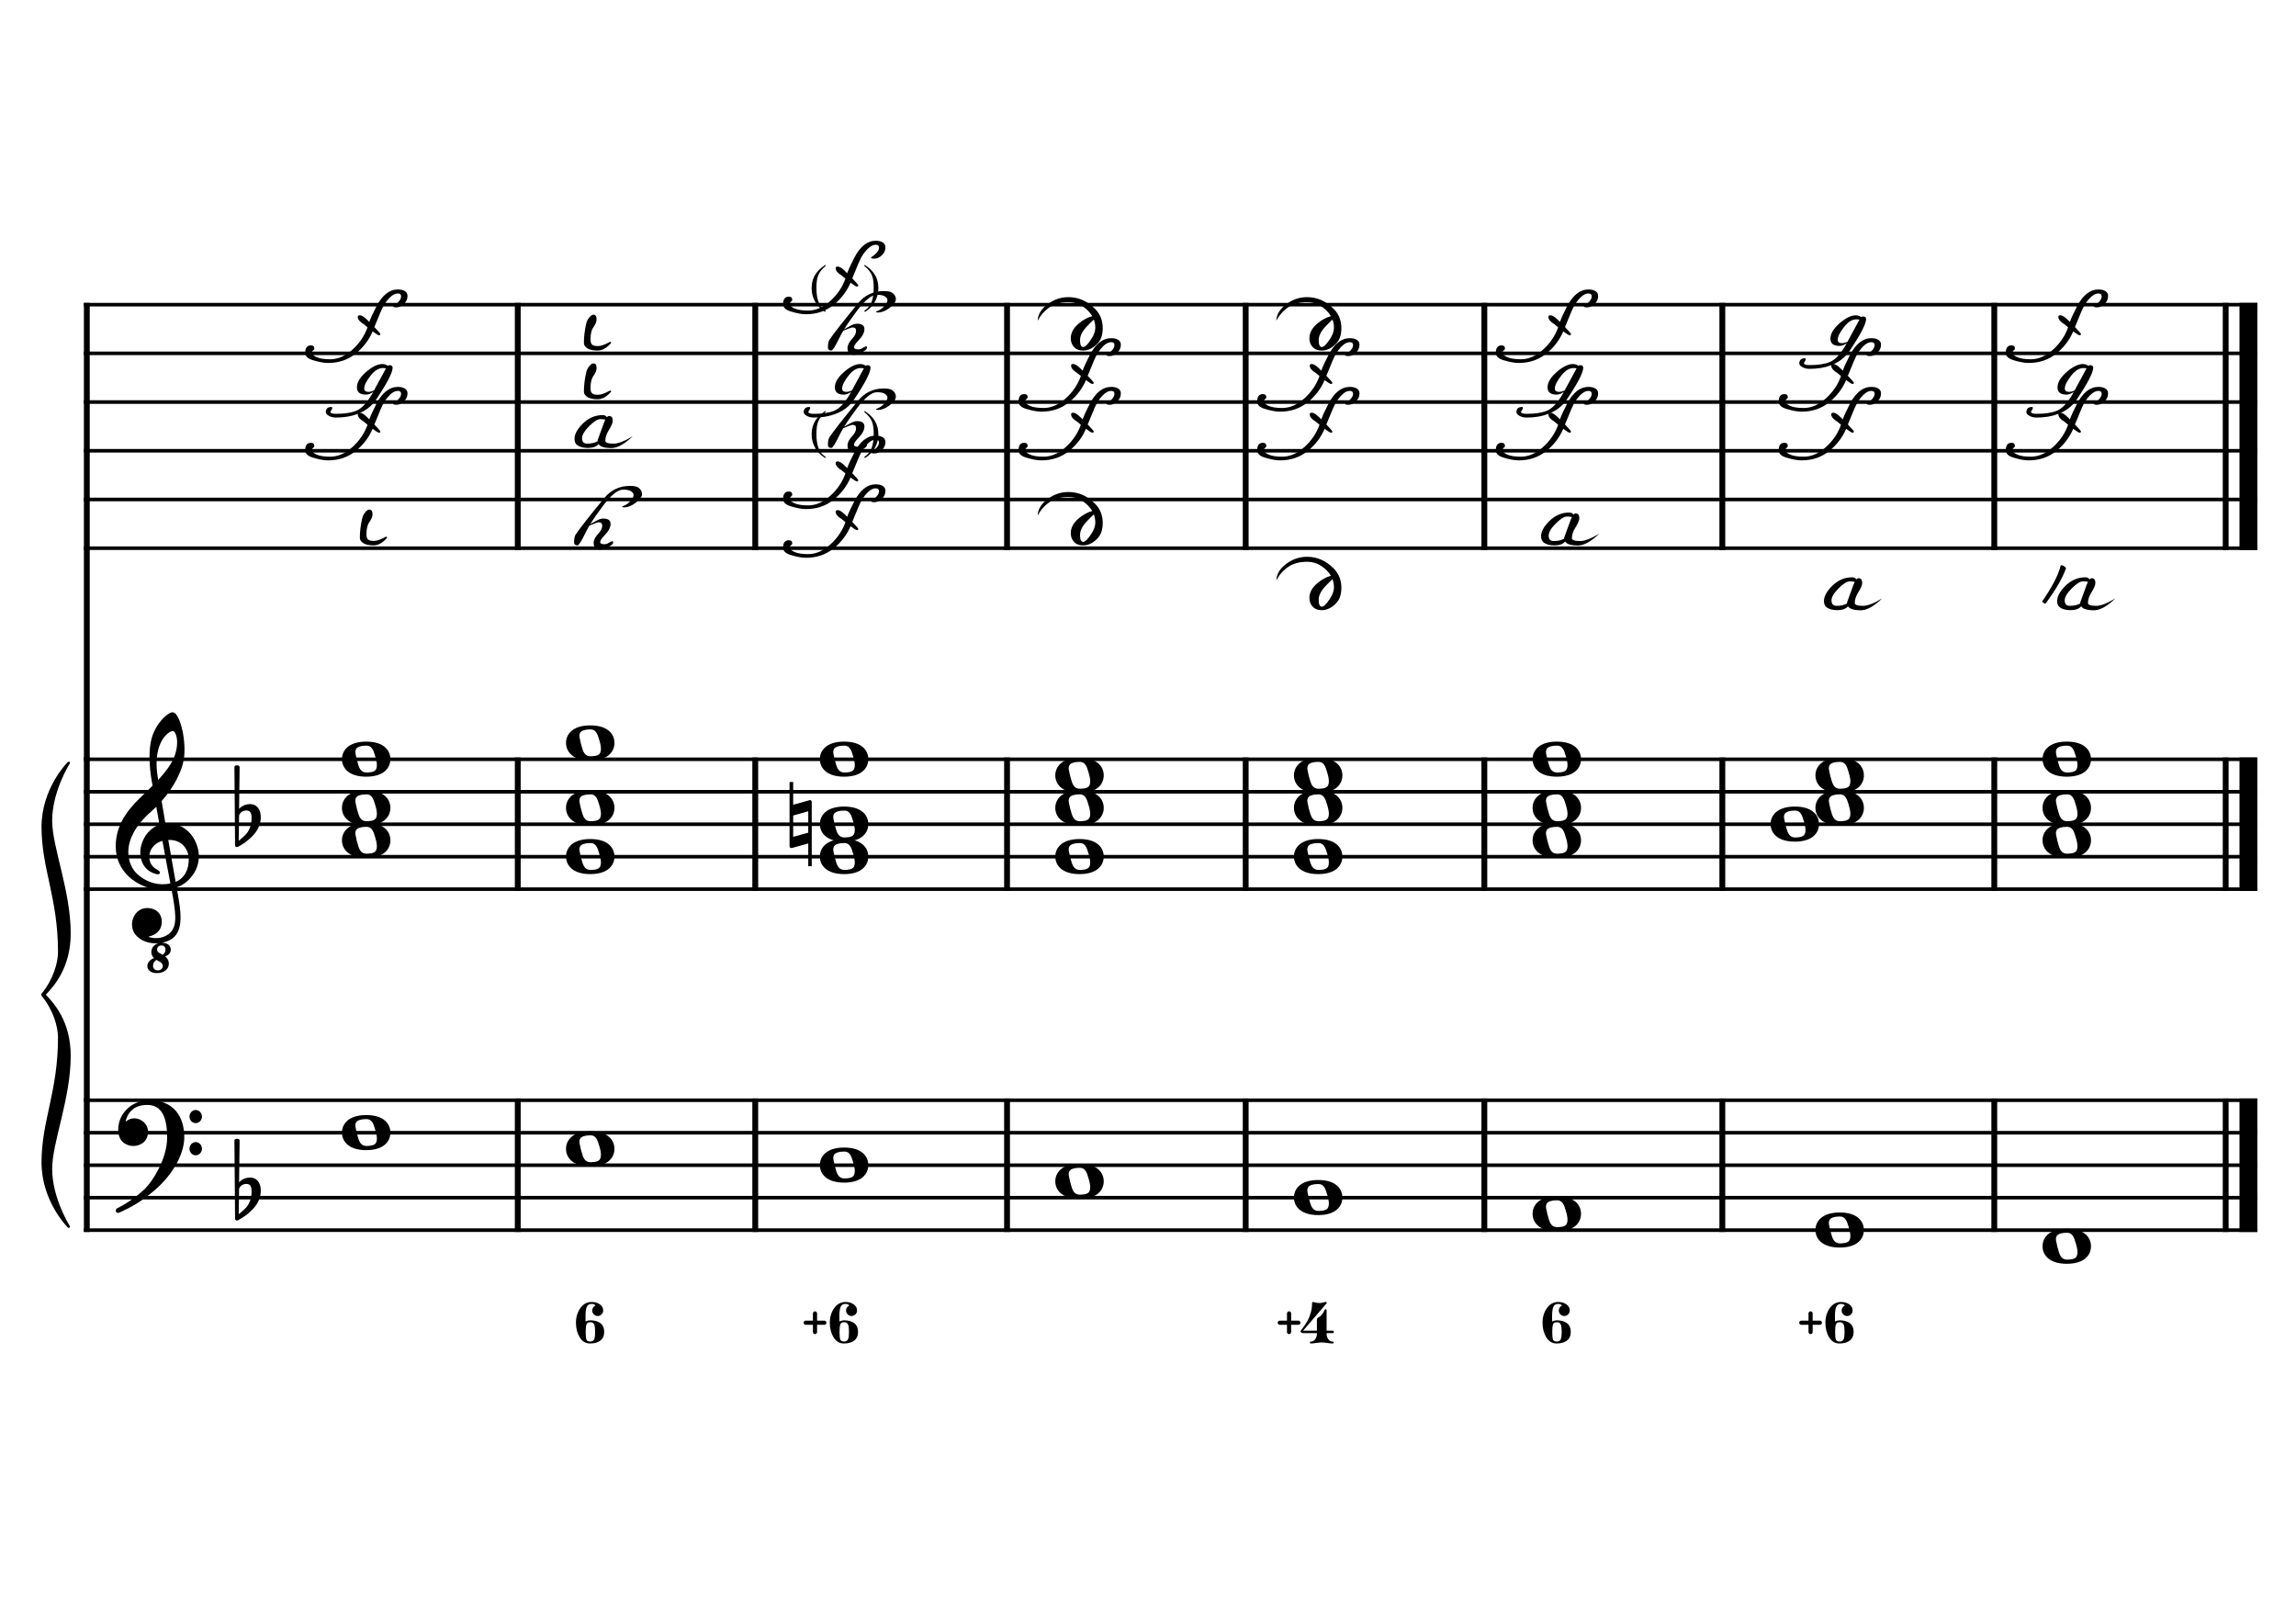 <?xml version="1.0" encoding="UTF-8" standalone="no"?>
<svg width="4209.44px" height="2976.38px" viewBox="0 0 4209.44 2976.38"
 xmlns="http://www.w3.org/2000/svg" xmlns:xlink="http://www.w3.org/1999/xlink" version="1.2" baseProfile="tiny">
<title>FaMajeur (24)</title>
<desc>Generated by MuseScore 3.6.2</desc>
<polyline class="StaffLines" fill="none" stroke="#000000" stroke-width="6.55" stroke-linejoin="bevel" points="153.819,558.425 4138.58,558.425"/>
<polyline class="StaffLines" fill="none" stroke="#000000" stroke-width="6.55" stroke-linejoin="bevel" points="153.819,647.717 4138.58,647.717"/>
<polyline class="StaffLines" fill="none" stroke="#000000" stroke-width="6.55" stroke-linejoin="bevel" points="153.819,737.008 4138.58,737.008"/>
<polyline class="StaffLines" fill="none" stroke="#000000" stroke-width="6.55" stroke-linejoin="bevel" points="153.819,826.299 4138.58,826.299"/>
<polyline class="StaffLines" fill="none" stroke="#000000" stroke-width="6.55" stroke-linejoin="bevel" points="153.819,915.591 4138.58,915.591"/>
<polyline class="StaffLines" fill="none" stroke="#000000" stroke-width="6.55" stroke-linejoin="bevel" points="153.819,1004.88 4138.58,1004.88"/>
<polyline class="StaffLines" fill="none" stroke="#000000" stroke-width="6.55" stroke-linejoin="bevel" points="153.819,1391.81 4138.58,1391.81"/>
<polyline class="StaffLines" fill="none" stroke="#000000" stroke-width="6.55" stroke-linejoin="bevel" points="153.819,1451.34 4138.58,1451.34"/>
<polyline class="StaffLines" fill="none" stroke="#000000" stroke-width="6.55" stroke-linejoin="bevel" points="153.819,1510.87 4138.58,1510.87"/>
<polyline class="StaffLines" fill="none" stroke="#000000" stroke-width="6.55" stroke-linejoin="bevel" points="153.819,1570.39 4138.58,1570.39"/>
<polyline class="StaffLines" fill="none" stroke="#000000" stroke-width="6.55" stroke-linejoin="bevel" points="153.819,1629.92 4138.58,1629.92"/>
<polyline class="StaffLines" fill="none" stroke="#000000" stroke-width="6.55" stroke-linejoin="bevel" points="153.819,2016.85 4138.58,2016.85"/>
<polyline class="StaffLines" fill="none" stroke="#000000" stroke-width="6.55" stroke-linejoin="bevel" points="153.819,2076.38 4138.58,2076.38"/>
<polyline class="StaffLines" fill="none" stroke="#000000" stroke-width="6.55" stroke-linejoin="bevel" points="153.819,2135.91 4138.58,2135.91"/>
<polyline class="StaffLines" fill="none" stroke="#000000" stroke-width="6.55" stroke-linejoin="bevel" points="153.819,2195.43 4138.58,2195.43"/>
<polyline class="StaffLines" fill="none" stroke="#000000" stroke-width="6.55" stroke-linejoin="bevel" points="153.819,2254.96 4138.58,2254.96"/>
<path class="Symbol" transform="matrix(2.381,0,0,2.381,1488.01,796.536)" d="M0,-0.1 C0,7.7 4,14 10.4,18.1 L10.9,17.4 C7.5,14.8 6.3,13.3 5.2,10.1 C4.2,7.2 3.7,4 3.7,-0.2 C3.7,-8.1 4.8,-12.3 10.9,-17.4 L10.5,-18.1 C3.9,-13.6 0,-8.5 0,-0.1"/>
<path class="Symbol" transform="matrix(2.381,0,0,2.381,1593.02,796.536)" d="M3.7,-0.2 C3.7,4 3.2,7.2 2.2,10.1 C1,13.3 -0.2,14.8 -3.6,17.4 L-3,18.1 C3.4,14.1 7.3,7.6 7.3,-0.1 C7.3,-8.4 3.4,-13.8 -3.2,-18.1 L-3.6,-17.4 C2.6,-12.4 3.7,-8.1 3.7,-0.2"/>
<path class="Symbol" transform="matrix(2.381,0,0,2.381,1488.01,528.661)" d="M0,-0.1 C0,7.7 4,14 10.4,18.1 L10.9,17.4 C7.5,14.8 6.3,13.3 5.2,10.1 C4.2,7.2 3.7,4 3.7,-0.2 C3.7,-8.1 4.8,-12.3 10.9,-17.4 L10.5,-18.1 C3.9,-13.6 0,-8.5 0,-0.1"/>
<path class="Symbol" transform="matrix(2.381,0,0,2.381,1593.02,528.661)" d="M3.7,-0.2 C3.7,4 3.2,7.2 2.2,10.1 C1,13.3 -0.2,14.8 -3.6,17.4 L-3,18.1 C3.4,14.1 7.3,7.6 7.3,-0.1 C7.3,-8.4 3.4,-13.8 -3.2,-18.1 L-3.6,-17.4 C2.6,-12.4 3.7,-8.1 3.7,-0.2"/>
<polyline class="BarLine" fill="none" stroke="#000000" stroke-width="10.71" stroke-linejoin="bevel" points="159.176,2013.58 159.176,2258.23"/>
<polyline class="BarLine" fill="none" stroke="#000000" stroke-width="10.71" stroke-linejoin="bevel" points="949.255,2013.58 949.255,2258.23"/>
<polyline class="BarLine" fill="none" stroke="#000000" stroke-width="10.71" stroke-linejoin="bevel" points="1384.67,2013.58 1384.67,2258.23"/>
<polyline class="BarLine" fill="none" stroke="#000000" stroke-width="10.71" stroke-linejoin="bevel" points="1846.29,2013.58 1846.29,2258.23"/>
<polyline class="BarLine" fill="none" stroke="#000000" stroke-width="10.71" stroke-linejoin="bevel" points="2283.82,2013.58 2283.82,2258.23"/>
<polyline class="BarLine" fill="none" stroke="#000000" stroke-width="10.71" stroke-linejoin="bevel" points="2721.35,2013.58 2721.35,2258.23"/>
<polyline class="BarLine" fill="none" stroke="#000000" stroke-width="10.71" stroke-linejoin="bevel" points="3157.69,2013.58 3157.69,2258.23"/>
<polyline class="BarLine" fill="none" stroke="#000000" stroke-width="10.71" stroke-linejoin="bevel" points="3656.29,2013.58 3656.29,2258.23"/>
<polyline class="BarLine" fill="none" stroke="#000000" stroke-width="10.71" stroke-linejoin="bevel" points="4080.54,2013.58 4080.54,2258.23"/>
<polyline class="BarLine" fill="none" stroke="#000000" stroke-width="32.74" stroke-linejoin="bevel" points="4122.21,2013.58 4122.21,2258.23"/>
<polyline class="BarLine" fill="none" stroke="#000000" stroke-width="10.71" stroke-linejoin="bevel" points="159.176,1388.54 159.176,2016.85"/>
<polyline class="BarLine" fill="none" stroke="#000000" stroke-width="10.71" stroke-linejoin="bevel" points="949.255,1388.54 949.255,1633.2"/>
<polyline class="BarLine" fill="none" stroke="#000000" stroke-width="10.71" stroke-linejoin="bevel" points="1384.67,1388.54 1384.67,1633.2"/>
<polyline class="BarLine" fill="none" stroke="#000000" stroke-width="10.71" stroke-linejoin="bevel" points="1846.29,1388.54 1846.29,1633.2"/>
<polyline class="BarLine" fill="none" stroke="#000000" stroke-width="10.71" stroke-linejoin="bevel" points="2283.82,1388.54 2283.82,1633.2"/>
<polyline class="BarLine" fill="none" stroke="#000000" stroke-width="10.71" stroke-linejoin="bevel" points="2721.35,1388.54 2721.35,1633.2"/>
<polyline class="BarLine" fill="none" stroke="#000000" stroke-width="10.71" stroke-linejoin="bevel" points="3157.69,1388.54 3157.69,1633.2"/>
<polyline class="BarLine" fill="none" stroke="#000000" stroke-width="10.71" stroke-linejoin="bevel" points="3656.29,1388.54 3656.29,1633.2"/>
<polyline class="BarLine" fill="none" stroke="#000000" stroke-width="10.71" stroke-linejoin="bevel" points="4080.54,1388.54 4080.54,1633.2"/>
<polyline class="BarLine" fill="none" stroke="#000000" stroke-width="32.74" stroke-linejoin="bevel" points="4122.21,1388.54 4122.21,1633.2"/>
<polyline class="BarLine" fill="none" stroke="#000000" stroke-width="10.71" stroke-linejoin="bevel" points="159.176,555.151 159.176,1391.81"/>
<polyline class="BarLine" fill="none" stroke="#000000" stroke-width="10.71" stroke-linejoin="bevel" points="949.255,555.151 949.255,1008.16"/>
<polyline class="BarLine" fill="none" stroke="#000000" stroke-width="10.71" stroke-linejoin="bevel" points="1384.67,555.151 1384.67,1008.16"/>
<polyline class="BarLine" fill="none" stroke="#000000" stroke-width="10.71" stroke-linejoin="bevel" points="1846.29,555.151 1846.29,1008.16"/>
<polyline class="BarLine" fill="none" stroke="#000000" stroke-width="10.71" stroke-linejoin="bevel" points="2283.82,555.151 2283.82,1008.16"/>
<polyline class="BarLine" fill="none" stroke="#000000" stroke-width="10.71" stroke-linejoin="bevel" points="2721.35,555.151 2721.35,1008.16"/>
<polyline class="BarLine" fill="none" stroke="#000000" stroke-width="10.71" stroke-linejoin="bevel" points="3157.69,555.151 3157.69,1008.16"/>
<polyline class="BarLine" fill="none" stroke="#000000" stroke-width="10.71" stroke-linejoin="bevel" points="3656.29,555.151 3656.29,1008.16"/>
<polyline class="BarLine" fill="none" stroke="#000000" stroke-width="10.71" stroke-linejoin="bevel" points="4080.54,555.151 4080.54,1008.16"/>
<polyline class="BarLine" fill="none" stroke="#000000" stroke-width="32.74" stroke-linejoin="bevel" points="4122.21,555.151 4122.21,1008.16"/>
<path class="Accidental" transform="matrix(2.381,0,0,2.381,1447.54,1510.87)" d="M16.6,-18.3 C16.4,-18.5 16.1,-18.6 15.8,-18.6 C15.7,-18.6 15.5,-18.5 15.4,-18.5 L2.8,-15 L2.8,-32.5 L0,-32.5 L0,17 C0,17.8 0.6,18.3 1.4,18.3 L1.8,18.3 L14.4,14.8 L14.4,32.3 L17.1,32.3 L17.1,-17.2 C17.1,-17.6 16.9,-18.1 16.6,-18.3 M14.4,6.5 L2.8,9.7 L2.8,-6.7 L14.4,-10 L14.4,6.5 "/>
<path class="Note" transform="matrix(2.381,0,0,2.381,626.933,2076.38)" d="M18.7,-13.6 C4.9,-13.6 0,-6.6 0,-0.1 C0,6.4 4.9,13.4 18.7,13.4 C32.5,13.4 37.3,6.4 37.3,-0.1 C37.3,-6.6 32.5,-13.6 18.7,-13.6 M10.4,-4.5 C10.3,-4.9 10.3,-5.3 10.3,-5.7 C10.3,-6.5 10.5,-7.3 10.9,-8 C11.6,-9 12.8,-9.7 14.3,-10 C15.6,-10.3 16.3,-10.5 18.9,-10.5 L19,-10.5 C23,-10.5 24.3,-6.8 25.4,-3 L25.7,-2 C26.5,0.6 26.9,2.8 26.9,4.5 C26.9,5.7 26.7,6.8 26.3,7.6 C25.7,8.7 24.7,9.4 23,9.8 C22.1,10 20.6,10.1 20.6,10.1 C20.1,10.1 19.7,10.2 19.3,10.2 C16.1,10.2 14.1,9 12.7,4.7 C11.5,1 11.3,-0.1 10.4,-4.5"/>
<path class="Note" transform="matrix(2.381,0,0,2.381,1037.72,2106.14)" d="M18.7,-13.6 C4.9,-13.6 0,-6.6 0,-0.1 C0,6.4 4.9,13.4 18.7,13.4 C32.5,13.4 37.3,6.4 37.3,-0.1 C37.3,-6.6 32.5,-13.6 18.7,-13.6 M10.4,-4.5 C10.3,-4.9 10.3,-5.3 10.3,-5.7 C10.3,-6.5 10.5,-7.3 10.9,-8 C11.6,-9 12.8,-9.7 14.3,-10 C15.6,-10.3 16.3,-10.5 18.9,-10.5 L19,-10.5 C23,-10.5 24.3,-6.8 25.4,-3 L25.7,-2 C26.5,0.6 26.9,2.8 26.9,4.5 C26.9,5.7 26.7,6.8 26.3,7.6 C25.7,8.7 24.7,9.4 23,9.8 C22.1,10 20.6,10.1 20.6,10.1 C20.1,10.1 19.7,10.2 19.3,10.2 C16.1,10.2 14.1,9 12.7,4.7 C11.5,1 11.3,-0.1 10.4,-4.5"/>
<path class="Note" transform="matrix(2.381,0,0,2.381,1503.12,2135.91)" d="M18.7,-13.6 C4.9,-13.6 0,-6.6 0,-0.1 C0,6.4 4.9,13.4 18.7,13.4 C32.5,13.4 37.3,6.4 37.3,-0.1 C37.3,-6.6 32.5,-13.6 18.7,-13.6 M10.4,-4.5 C10.3,-4.9 10.3,-5.3 10.3,-5.7 C10.3,-6.5 10.5,-7.3 10.9,-8 C11.6,-9 12.8,-9.7 14.3,-10 C15.6,-10.3 16.3,-10.5 18.9,-10.5 L19,-10.5 C23,-10.5 24.3,-6.8 25.4,-3 L25.7,-2 C26.5,0.6 26.9,2.8 26.9,4.5 C26.9,5.7 26.7,6.8 26.3,7.6 C25.7,8.7 24.7,9.4 23,9.8 C22.1,10 20.6,10.1 20.6,10.1 C20.1,10.1 19.7,10.2 19.3,10.2 C16.1,10.2 14.1,9 12.7,4.7 C11.5,1 11.3,-0.1 10.4,-4.5"/>
<path class="Note" transform="matrix(2.381,0,0,2.381,1934.75,2165.67)" d="M18.7,-13.6 C4.9,-13.6 0,-6.6 0,-0.1 C0,6.4 4.9,13.4 18.7,13.4 C32.5,13.4 37.3,6.4 37.3,-0.1 C37.3,-6.6 32.5,-13.6 18.7,-13.6 M10.4,-4.5 C10.3,-4.9 10.3,-5.3 10.3,-5.7 C10.3,-6.5 10.5,-7.3 10.9,-8 C11.6,-9 12.8,-9.7 14.3,-10 C15.6,-10.3 16.3,-10.5 18.9,-10.5 L19,-10.5 C23,-10.5 24.3,-6.8 25.4,-3 L25.7,-2 C26.5,0.6 26.9,2.8 26.9,4.5 C26.9,5.7 26.7,6.8 26.3,7.6 C25.7,8.7 24.7,9.4 23,9.8 C22.1,10 20.6,10.1 20.6,10.1 C20.1,10.1 19.7,10.2 19.3,10.2 C16.1,10.2 14.1,9 12.7,4.7 C11.5,1 11.3,-0.1 10.4,-4.5"/>
<path class="Note" transform="matrix(2.381,0,0,2.381,2372.28,2195.43)" d="M18.7,-13.6 C4.9,-13.6 0,-6.6 0,-0.1 C0,6.4 4.9,13.4 18.7,13.4 C32.5,13.4 37.3,6.4 37.3,-0.1 C37.3,-6.6 32.5,-13.6 18.7,-13.6 M10.4,-4.5 C10.3,-4.9 10.3,-5.3 10.3,-5.7 C10.3,-6.5 10.5,-7.3 10.9,-8 C11.6,-9 12.8,-9.7 14.3,-10 C15.6,-10.3 16.3,-10.5 18.9,-10.5 L19,-10.5 C23,-10.5 24.3,-6.8 25.4,-3 L25.7,-2 C26.5,0.6 26.9,2.8 26.9,4.5 C26.9,5.7 26.7,6.8 26.3,7.6 C25.7,8.7 24.7,9.4 23,9.8 C22.1,10 20.6,10.1 20.6,10.1 C20.1,10.1 19.7,10.2 19.3,10.2 C16.1,10.2 14.1,9 12.7,4.7 C11.5,1 11.3,-0.1 10.4,-4.5"/>
<path class="Note" transform="matrix(2.381,0,0,2.381,2809.81,2225.2)" d="M18.7,-13.6 C4.9,-13.6 0,-6.6 0,-0.1 C0,6.4 4.9,13.4 18.7,13.4 C32.5,13.4 37.3,6.4 37.3,-0.1 C37.3,-6.6 32.5,-13.6 18.7,-13.6 M10.4,-4.5 C10.3,-4.9 10.3,-5.3 10.3,-5.7 C10.3,-6.5 10.5,-7.3 10.9,-8 C11.6,-9 12.8,-9.7 14.3,-10 C15.6,-10.3 16.3,-10.5 18.9,-10.5 L19,-10.5 C23,-10.5 24.3,-6.8 25.4,-3 L25.7,-2 C26.5,0.6 26.9,2.8 26.9,4.5 C26.9,5.7 26.7,6.8 26.3,7.6 C25.7,8.7 24.7,9.4 23,9.8 C22.1,10 20.6,10.1 20.6,10.1 C20.1,10.1 19.7,10.2 19.3,10.2 C16.1,10.2 14.1,9 12.7,4.7 C11.5,1 11.3,-0.1 10.4,-4.5"/>
<path class="Note" transform="matrix(2.381,0,0,2.381,3328.41,2254.96)" d="M18.7,-13.6 C4.9,-13.6 0,-6.6 0,-0.1 C0,6.4 4.9,13.4 18.7,13.4 C32.5,13.4 37.3,6.4 37.3,-0.1 C37.3,-6.6 32.5,-13.6 18.7,-13.6 M10.4,-4.5 C10.3,-4.9 10.3,-5.3 10.3,-5.7 C10.3,-6.5 10.5,-7.3 10.9,-8 C11.6,-9 12.8,-9.7 14.3,-10 C15.6,-10.3 16.3,-10.5 18.9,-10.5 L19,-10.5 C23,-10.5 24.3,-6.8 25.4,-3 L25.7,-2 C26.5,0.6 26.9,2.8 26.9,4.5 C26.9,5.7 26.7,6.8 26.3,7.6 C25.7,8.7 24.7,9.4 23,9.8 C22.1,10 20.6,10.1 20.6,10.1 C20.1,10.1 19.7,10.2 19.3,10.2 C16.1,10.2 14.1,9 12.7,4.7 C11.5,1 11.3,-0.1 10.4,-4.5"/>
<path class="Note" transform="matrix(2.381,0,0,2.381,3744.76,2284.72)" d="M18.7,-13.6 C4.9,-13.6 0,-6.6 0,-0.1 C0,6.4 4.9,13.4 18.7,13.4 C32.5,13.4 37.3,6.4 37.3,-0.1 C37.3,-6.6 32.5,-13.6 18.7,-13.6 M10.4,-4.5 C10.3,-4.9 10.3,-5.3 10.3,-5.7 C10.3,-6.5 10.5,-7.3 10.9,-8 C11.6,-9 12.8,-9.7 14.3,-10 C15.6,-10.3 16.3,-10.5 18.9,-10.5 L19,-10.5 C23,-10.5 24.3,-6.8 25.4,-3 L25.7,-2 C26.5,0.6 26.9,2.8 26.9,4.5 C26.9,5.7 26.7,6.8 26.3,7.6 C25.7,8.7 24.7,9.4 23,9.8 C22.1,10 20.6,10.1 20.6,10.1 C20.1,10.1 19.7,10.2 19.3,10.2 C16.1,10.2 14.1,9 12.7,4.7 C11.5,1 11.3,-0.1 10.4,-4.5"/>
<path class="Note" transform="matrix(2.381,0,0,2.381,626.933,1540.63)" d="M18.7,-13.6 C4.9,-13.6 0,-6.6 0,-0.1 C0,6.4 4.9,13.4 18.7,13.4 C32.5,13.4 37.3,6.4 37.3,-0.1 C37.3,-6.6 32.5,-13.6 18.7,-13.6 M10.4,-4.5 C10.3,-4.9 10.3,-5.3 10.3,-5.7 C10.3,-6.5 10.5,-7.3 10.9,-8 C11.6,-9 12.8,-9.7 14.3,-10 C15.6,-10.3 16.3,-10.5 18.9,-10.5 L19,-10.5 C23,-10.5 24.3,-6.8 25.4,-3 L25.7,-2 C26.5,0.6 26.9,2.8 26.9,4.5 C26.9,5.7 26.7,6.8 26.3,7.6 C25.7,8.7 24.7,9.4 23,9.8 C22.1,10 20.6,10.1 20.6,10.1 C20.1,10.1 19.7,10.2 19.3,10.2 C16.1,10.2 14.1,9 12.7,4.7 C11.5,1 11.3,-0.1 10.4,-4.5"/>
<path class="Note" transform="matrix(2.381,0,0,2.381,626.933,1481.1)" d="M18.7,-13.6 C4.9,-13.6 0,-6.6 0,-0.1 C0,6.4 4.9,13.4 18.7,13.4 C32.5,13.4 37.3,6.4 37.3,-0.1 C37.3,-6.6 32.5,-13.6 18.7,-13.6 M10.4,-4.5 C10.3,-4.9 10.3,-5.3 10.3,-5.7 C10.3,-6.5 10.5,-7.3 10.9,-8 C11.6,-9 12.8,-9.7 14.3,-10 C15.6,-10.3 16.3,-10.5 18.9,-10.5 L19,-10.5 C23,-10.5 24.3,-6.8 25.4,-3 L25.7,-2 C26.5,0.6 26.9,2.8 26.9,4.5 C26.9,5.7 26.7,6.8 26.3,7.6 C25.7,8.7 24.7,9.4 23,9.8 C22.1,10 20.6,10.1 20.6,10.1 C20.1,10.1 19.7,10.2 19.3,10.2 C16.1,10.2 14.1,9 12.7,4.7 C11.5,1 11.3,-0.1 10.4,-4.5"/>
<path class="Note" transform="matrix(2.381,0,0,2.381,626.933,1391.81)" d="M18.7,-13.6 C4.9,-13.6 0,-6.6 0,-0.1 C0,6.4 4.9,13.4 18.7,13.4 C32.5,13.4 37.3,6.4 37.3,-0.1 C37.3,-6.6 32.5,-13.6 18.7,-13.6 M10.4,-4.5 C10.3,-4.9 10.3,-5.3 10.3,-5.7 C10.3,-6.5 10.5,-7.3 10.9,-8 C11.6,-9 12.8,-9.7 14.3,-10 C15.6,-10.3 16.3,-10.5 18.9,-10.5 L19,-10.5 C23,-10.5 24.3,-6.8 25.4,-3 L25.7,-2 C26.5,0.6 26.9,2.8 26.9,4.5 C26.9,5.7 26.7,6.8 26.3,7.6 C25.7,8.7 24.7,9.4 23,9.8 C22.1,10 20.6,10.1 20.6,10.1 C20.1,10.1 19.7,10.2 19.3,10.2 C16.1,10.2 14.1,9 12.7,4.7 C11.5,1 11.3,-0.1 10.4,-4.5"/>
<path class="Note" transform="matrix(2.381,0,0,2.381,1037.72,1570.39)" d="M18.7,-13.6 C4.9,-13.6 0,-6.6 0,-0.1 C0,6.4 4.9,13.4 18.7,13.4 C32.5,13.4 37.3,6.4 37.3,-0.1 C37.3,-6.6 32.5,-13.6 18.7,-13.6 M10.4,-4.5 C10.3,-4.9 10.3,-5.3 10.3,-5.7 C10.3,-6.5 10.5,-7.3 10.9,-8 C11.6,-9 12.8,-9.7 14.3,-10 C15.6,-10.3 16.3,-10.5 18.9,-10.5 L19,-10.5 C23,-10.5 24.3,-6.8 25.4,-3 L25.7,-2 C26.5,0.6 26.9,2.8 26.9,4.5 C26.9,5.7 26.7,6.8 26.3,7.6 C25.7,8.7 24.7,9.4 23,9.8 C22.1,10 20.6,10.1 20.6,10.1 C20.1,10.1 19.7,10.2 19.3,10.2 C16.1,10.2 14.1,9 12.7,4.7 C11.5,1 11.3,-0.1 10.4,-4.5"/>
<path class="Note" transform="matrix(2.381,0,0,2.381,1037.72,1481.1)" d="M18.7,-13.6 C4.9,-13.6 0,-6.6 0,-0.1 C0,6.4 4.9,13.4 18.7,13.4 C32.5,13.4 37.3,6.4 37.3,-0.1 C37.3,-6.6 32.5,-13.6 18.7,-13.6 M10.4,-4.5 C10.3,-4.9 10.3,-5.3 10.3,-5.7 C10.3,-6.5 10.5,-7.3 10.9,-8 C11.6,-9 12.8,-9.7 14.3,-10 C15.6,-10.3 16.3,-10.5 18.9,-10.5 L19,-10.5 C23,-10.5 24.3,-6.8 25.4,-3 L25.7,-2 C26.5,0.6 26.9,2.8 26.9,4.5 C26.9,5.7 26.7,6.8 26.3,7.6 C25.7,8.7 24.7,9.4 23,9.8 C22.1,10 20.6,10.1 20.6,10.1 C20.1,10.1 19.7,10.2 19.3,10.2 C16.1,10.2 14.1,9 12.7,4.7 C11.5,1 11.3,-0.1 10.4,-4.5"/>
<path class="Note" transform="matrix(2.381,0,0,2.381,1037.72,1362.05)" d="M18.7,-13.6 C4.9,-13.6 0,-6.6 0,-0.1 C0,6.4 4.9,13.4 18.7,13.4 C32.5,13.4 37.3,6.4 37.3,-0.1 C37.3,-6.6 32.5,-13.6 18.7,-13.6 M10.4,-4.5 C10.3,-4.9 10.3,-5.3 10.3,-5.7 C10.3,-6.5 10.5,-7.3 10.9,-8 C11.6,-9 12.8,-9.7 14.3,-10 C15.6,-10.3 16.3,-10.5 18.9,-10.5 L19,-10.5 C23,-10.5 24.3,-6.8 25.4,-3 L25.7,-2 C26.5,0.6 26.9,2.8 26.9,4.5 C26.9,5.7 26.7,6.8 26.3,7.6 C25.7,8.7 24.7,9.4 23,9.8 C22.1,10 20.6,10.1 20.6,10.1 C20.1,10.1 19.7,10.2 19.3,10.2 C16.1,10.2 14.1,9 12.7,4.7 C11.5,1 11.3,-0.1 10.4,-4.5"/>
<path class="Note" transform="matrix(2.381,0,0,2.381,1503.12,1570.39)" d="M18.7,-13.6 C4.9,-13.6 0,-6.6 0,-0.1 C0,6.4 4.9,13.4 18.7,13.4 C32.5,13.4 37.3,6.4 37.3,-0.1 C37.3,-6.6 32.5,-13.6 18.7,-13.6 M10.4,-4.5 C10.3,-4.9 10.3,-5.3 10.3,-5.7 C10.3,-6.5 10.5,-7.3 10.9,-8 C11.6,-9 12.8,-9.7 14.3,-10 C15.6,-10.3 16.3,-10.5 18.9,-10.5 L19,-10.5 C23,-10.5 24.3,-6.8 25.4,-3 L25.7,-2 C26.5,0.6 26.9,2.8 26.9,4.5 C26.9,5.7 26.7,6.8 26.3,7.6 C25.7,8.7 24.7,9.4 23,9.8 C22.1,10 20.6,10.1 20.6,10.1 C20.1,10.1 19.7,10.2 19.3,10.2 C16.1,10.2 14.1,9 12.7,4.7 C11.5,1 11.3,-0.1 10.4,-4.5"/>
<path class="Note" transform="matrix(2.381,0,0,2.381,1503.12,1510.87)" d="M18.7,-13.6 C4.9,-13.6 0,-6.6 0,-0.1 C0,6.4 4.9,13.4 18.7,13.4 C32.5,13.4 37.3,6.4 37.3,-0.1 C37.3,-6.6 32.5,-13.6 18.7,-13.6 M10.4,-4.5 C10.3,-4.9 10.3,-5.3 10.3,-5.7 C10.3,-6.5 10.5,-7.3 10.9,-8 C11.6,-9 12.8,-9.7 14.3,-10 C15.6,-10.3 16.3,-10.5 18.9,-10.5 L19,-10.5 C23,-10.5 24.3,-6.8 25.4,-3 L25.7,-2 C26.5,0.6 26.9,2.8 26.9,4.5 C26.9,5.7 26.7,6.8 26.3,7.6 C25.7,8.7 24.7,9.4 23,9.8 C22.1,10 20.6,10.1 20.6,10.1 C20.1,10.1 19.7,10.2 19.3,10.2 C16.1,10.2 14.1,9 12.7,4.7 C11.5,1 11.3,-0.1 10.4,-4.5"/>
<path class="Note" transform="matrix(2.381,0,0,2.381,1503.12,1391.81)" d="M18.7,-13.6 C4.9,-13.6 0,-6.6 0,-0.1 C0,6.4 4.9,13.4 18.7,13.4 C32.5,13.4 37.3,6.4 37.3,-0.1 C37.3,-6.6 32.5,-13.6 18.7,-13.6 M10.4,-4.5 C10.3,-4.9 10.3,-5.3 10.3,-5.7 C10.3,-6.5 10.5,-7.3 10.9,-8 C11.6,-9 12.8,-9.7 14.3,-10 C15.6,-10.3 16.3,-10.5 18.9,-10.5 L19,-10.5 C23,-10.5 24.3,-6.8 25.4,-3 L25.7,-2 C26.5,0.6 26.9,2.8 26.9,4.5 C26.9,5.7 26.7,6.8 26.3,7.6 C25.7,8.7 24.7,9.4 23,9.8 C22.1,10 20.6,10.1 20.6,10.1 C20.1,10.1 19.7,10.2 19.3,10.2 C16.1,10.2 14.1,9 12.7,4.7 C11.5,1 11.3,-0.1 10.4,-4.5"/>
<path class="Note" transform="matrix(2.381,0,0,2.381,1934.75,1570.39)" d="M18.7,-13.6 C4.9,-13.6 0,-6.6 0,-0.1 C0,6.4 4.9,13.4 18.7,13.4 C32.5,13.4 37.3,6.4 37.3,-0.1 C37.3,-6.6 32.5,-13.6 18.7,-13.6 M10.4,-4.5 C10.3,-4.9 10.3,-5.3 10.3,-5.7 C10.3,-6.5 10.5,-7.3 10.9,-8 C11.6,-9 12.8,-9.7 14.3,-10 C15.6,-10.3 16.3,-10.5 18.9,-10.5 L19,-10.5 C23,-10.5 24.3,-6.8 25.4,-3 L25.7,-2 C26.5,0.6 26.9,2.8 26.9,4.5 C26.9,5.7 26.7,6.8 26.3,7.6 C25.7,8.7 24.7,9.4 23,9.8 C22.1,10 20.6,10.1 20.6,10.1 C20.1,10.1 19.7,10.2 19.3,10.2 C16.1,10.2 14.1,9 12.7,4.7 C11.5,1 11.3,-0.1 10.4,-4.5"/>
<path class="Note" transform="matrix(2.381,0,0,2.381,1934.75,1481.1)" d="M18.7,-13.6 C4.9,-13.6 0,-6.6 0,-0.1 C0,6.4 4.9,13.4 18.7,13.4 C32.5,13.4 37.3,6.4 37.3,-0.1 C37.3,-6.6 32.5,-13.6 18.7,-13.6 M10.4,-4.5 C10.3,-4.9 10.3,-5.3 10.3,-5.7 C10.3,-6.5 10.5,-7.3 10.9,-8 C11.6,-9 12.8,-9.7 14.3,-10 C15.6,-10.3 16.3,-10.5 18.9,-10.5 L19,-10.5 C23,-10.5 24.3,-6.8 25.4,-3 L25.7,-2 C26.5,0.6 26.9,2.8 26.9,4.5 C26.9,5.7 26.7,6.8 26.3,7.6 C25.7,8.7 24.7,9.4 23,9.8 C22.1,10 20.6,10.1 20.6,10.1 C20.1,10.1 19.7,10.2 19.3,10.2 C16.1,10.2 14.1,9 12.7,4.7 C11.5,1 11.3,-0.1 10.4,-4.5"/>
<path class="Note" transform="matrix(2.381,0,0,2.381,1934.75,1421.57)" d="M18.7,-13.6 C4.9,-13.6 0,-6.6 0,-0.1 C0,6.4 4.9,13.4 18.7,13.4 C32.5,13.4 37.3,6.4 37.3,-0.1 C37.3,-6.6 32.5,-13.6 18.7,-13.6 M10.4,-4.5 C10.3,-4.9 10.3,-5.3 10.3,-5.7 C10.3,-6.5 10.5,-7.3 10.9,-8 C11.6,-9 12.8,-9.7 14.3,-10 C15.6,-10.3 16.3,-10.5 18.9,-10.5 L19,-10.5 C23,-10.5 24.3,-6.8 25.4,-3 L25.7,-2 C26.5,0.6 26.9,2.8 26.9,4.5 C26.9,5.7 26.7,6.8 26.3,7.6 C25.7,8.7 24.7,9.4 23,9.8 C22.1,10 20.6,10.1 20.6,10.1 C20.1,10.1 19.7,10.2 19.3,10.2 C16.1,10.2 14.1,9 12.7,4.7 C11.5,1 11.3,-0.1 10.4,-4.5"/>
<path class="Note" transform="matrix(2.381,0,0,2.381,2372.28,1570.39)" d="M18.7,-13.6 C4.9,-13.6 0,-6.6 0,-0.1 C0,6.4 4.9,13.4 18.7,13.4 C32.5,13.4 37.3,6.4 37.3,-0.1 C37.3,-6.6 32.5,-13.6 18.7,-13.6 M10.4,-4.5 C10.3,-4.9 10.3,-5.3 10.3,-5.7 C10.3,-6.5 10.5,-7.3 10.9,-8 C11.6,-9 12.8,-9.7 14.3,-10 C15.6,-10.3 16.3,-10.5 18.9,-10.5 L19,-10.5 C23,-10.5 24.3,-6.8 25.4,-3 L25.7,-2 C26.5,0.6 26.9,2.8 26.9,4.5 C26.9,5.7 26.7,6.8 26.3,7.6 C25.7,8.7 24.7,9.4 23,9.8 C22.1,10 20.6,10.1 20.6,10.1 C20.1,10.1 19.7,10.2 19.3,10.2 C16.1,10.2 14.1,9 12.7,4.7 C11.5,1 11.3,-0.1 10.4,-4.5"/>
<path class="Note" transform="matrix(2.381,0,0,2.381,2372.28,1481.1)" d="M18.7,-13.6 C4.9,-13.6 0,-6.6 0,-0.1 C0,6.4 4.9,13.4 18.7,13.4 C32.5,13.4 37.3,6.4 37.3,-0.1 C37.3,-6.6 32.5,-13.6 18.7,-13.6 M10.4,-4.5 C10.3,-4.9 10.3,-5.3 10.3,-5.7 C10.3,-6.5 10.5,-7.3 10.9,-8 C11.6,-9 12.8,-9.7 14.3,-10 C15.6,-10.3 16.3,-10.5 18.9,-10.5 L19,-10.5 C23,-10.5 24.3,-6.8 25.4,-3 L25.7,-2 C26.5,0.6 26.9,2.8 26.9,4.5 C26.9,5.7 26.7,6.8 26.3,7.6 C25.7,8.7 24.7,9.4 23,9.8 C22.1,10 20.6,10.1 20.6,10.1 C20.1,10.1 19.7,10.2 19.3,10.2 C16.1,10.2 14.1,9 12.7,4.7 C11.5,1 11.3,-0.1 10.4,-4.5"/>
<path class="Note" transform="matrix(2.381,0,0,2.381,2372.28,1421.57)" d="M18.7,-13.6 C4.9,-13.6 0,-6.6 0,-0.1 C0,6.4 4.9,13.4 18.7,13.4 C32.5,13.4 37.3,6.4 37.3,-0.1 C37.3,-6.6 32.5,-13.6 18.7,-13.6 M10.4,-4.5 C10.3,-4.9 10.3,-5.3 10.3,-5.7 C10.3,-6.5 10.5,-7.3 10.9,-8 C11.6,-9 12.8,-9.7 14.3,-10 C15.6,-10.3 16.3,-10.5 18.9,-10.5 L19,-10.5 C23,-10.5 24.3,-6.8 25.4,-3 L25.7,-2 C26.5,0.6 26.9,2.8 26.9,4.5 C26.9,5.7 26.7,6.8 26.3,7.6 C25.7,8.7 24.7,9.4 23,9.8 C22.1,10 20.6,10.1 20.6,10.1 C20.1,10.1 19.7,10.2 19.3,10.2 C16.1,10.2 14.1,9 12.7,4.7 C11.5,1 11.3,-0.1 10.4,-4.5"/>
<path class="Note" transform="matrix(2.381,0,0,2.381,2809.81,1540.63)" d="M18.7,-13.6 C4.9,-13.6 0,-6.6 0,-0.1 C0,6.4 4.9,13.4 18.7,13.4 C32.5,13.4 37.3,6.4 37.3,-0.1 C37.3,-6.6 32.5,-13.6 18.7,-13.6 M10.4,-4.5 C10.3,-4.9 10.3,-5.3 10.3,-5.7 C10.3,-6.5 10.5,-7.3 10.9,-8 C11.6,-9 12.8,-9.7 14.3,-10 C15.6,-10.3 16.3,-10.5 18.9,-10.5 L19,-10.5 C23,-10.5 24.3,-6.8 25.4,-3 L25.7,-2 C26.5,0.6 26.9,2.8 26.9,4.5 C26.9,5.7 26.7,6.8 26.3,7.6 C25.7,8.7 24.7,9.4 23,9.8 C22.1,10 20.6,10.1 20.6,10.1 C20.1,10.1 19.7,10.2 19.3,10.2 C16.1,10.2 14.1,9 12.7,4.7 C11.5,1 11.3,-0.1 10.4,-4.5"/>
<path class="Note" transform="matrix(2.381,0,0,2.381,2809.81,1481.1)" d="M18.7,-13.6 C4.9,-13.6 0,-6.6 0,-0.1 C0,6.4 4.9,13.4 18.7,13.4 C32.5,13.4 37.3,6.4 37.3,-0.1 C37.3,-6.6 32.5,-13.6 18.7,-13.6 M10.4,-4.5 C10.3,-4.9 10.3,-5.3 10.3,-5.7 C10.3,-6.5 10.5,-7.3 10.9,-8 C11.6,-9 12.8,-9.7 14.3,-10 C15.6,-10.3 16.3,-10.5 18.9,-10.5 L19,-10.5 C23,-10.5 24.3,-6.8 25.4,-3 L25.7,-2 C26.5,0.6 26.9,2.8 26.9,4.5 C26.9,5.7 26.7,6.8 26.3,7.6 C25.7,8.7 24.7,9.4 23,9.8 C22.1,10 20.6,10.1 20.6,10.1 C20.1,10.1 19.7,10.2 19.3,10.2 C16.1,10.2 14.1,9 12.7,4.7 C11.5,1 11.3,-0.1 10.4,-4.5"/>
<path class="Note" transform="matrix(2.381,0,0,2.381,2809.81,1391.81)" d="M18.7,-13.6 C4.9,-13.6 0,-6.6 0,-0.1 C0,6.4 4.9,13.4 18.7,13.4 C32.5,13.4 37.3,6.4 37.3,-0.1 C37.3,-6.6 32.5,-13.6 18.7,-13.6 M10.4,-4.5 C10.3,-4.9 10.3,-5.3 10.3,-5.7 C10.3,-6.5 10.5,-7.3 10.9,-8 C11.6,-9 12.8,-9.7 14.3,-10 C15.6,-10.3 16.3,-10.5 18.9,-10.5 L19,-10.5 C23,-10.5 24.3,-6.8 25.4,-3 L25.7,-2 C26.5,0.6 26.9,2.8 26.9,4.5 C26.9,5.7 26.7,6.8 26.3,7.6 C25.7,8.7 24.7,9.4 23,9.8 C22.1,10 20.6,10.1 20.6,10.1 C20.1,10.1 19.7,10.2 19.3,10.2 C16.1,10.2 14.1,9 12.7,4.7 C11.5,1 11.3,-0.1 10.4,-4.5"/>
<path class="Note" transform="matrix(2.381,0,0,2.381,3246.15,1510.87)" d="M18.7,-13.6 C4.9,-13.6 0,-6.6 0,-0.1 C0,6.4 4.9,13.4 18.7,13.4 C32.5,13.4 37.3,6.4 37.3,-0.1 C37.3,-6.6 32.5,-13.6 18.7,-13.6 M10.4,-4.5 C10.3,-4.9 10.3,-5.3 10.3,-5.7 C10.3,-6.5 10.5,-7.3 10.9,-8 C11.6,-9 12.8,-9.7 14.3,-10 C15.6,-10.3 16.3,-10.5 18.9,-10.5 L19,-10.5 C23,-10.5 24.3,-6.8 25.4,-3 L25.7,-2 C26.5,0.6 26.9,2.8 26.9,4.5 C26.9,5.7 26.7,6.8 26.3,7.6 C25.7,8.7 24.7,9.4 23,9.8 C22.1,10 20.6,10.1 20.6,10.1 C20.1,10.1 19.7,10.2 19.3,10.2 C16.1,10.2 14.1,9 12.7,4.7 C11.5,1 11.3,-0.1 10.4,-4.5"/>
<path class="Note" transform="matrix(2.381,0,0,2.381,3328.41,1481.1)" d="M18.7,-13.6 C4.9,-13.6 0,-6.6 0,-0.1 C0,6.4 4.9,13.4 18.7,13.4 C32.5,13.4 37.3,6.4 37.3,-0.1 C37.3,-6.6 32.5,-13.6 18.7,-13.6 M10.4,-4.5 C10.3,-4.9 10.3,-5.3 10.3,-5.7 C10.3,-6.5 10.5,-7.3 10.9,-8 C11.6,-9 12.8,-9.7 14.3,-10 C15.6,-10.3 16.3,-10.5 18.9,-10.5 L19,-10.5 C23,-10.5 24.3,-6.8 25.4,-3 L25.7,-2 C26.5,0.6 26.9,2.8 26.9,4.5 C26.9,5.7 26.7,6.8 26.3,7.6 C25.7,8.7 24.7,9.4 23,9.8 C22.1,10 20.6,10.1 20.6,10.1 C20.1,10.1 19.7,10.2 19.3,10.2 C16.1,10.2 14.1,9 12.7,4.7 C11.5,1 11.3,-0.1 10.4,-4.5"/>
<path class="Note" transform="matrix(2.381,0,0,2.381,3328.41,1421.57)" d="M18.7,-13.6 C4.9,-13.6 0,-6.6 0,-0.1 C0,6.4 4.9,13.4 18.7,13.4 C32.5,13.4 37.3,6.4 37.3,-0.1 C37.3,-6.6 32.5,-13.6 18.7,-13.6 M10.4,-4.5 C10.3,-4.9 10.3,-5.3 10.3,-5.7 C10.3,-6.5 10.5,-7.3 10.9,-8 C11.6,-9 12.8,-9.7 14.3,-10 C15.6,-10.3 16.3,-10.5 18.9,-10.5 L19,-10.5 C23,-10.5 24.3,-6.8 25.4,-3 L25.7,-2 C26.5,0.6 26.9,2.8 26.9,4.5 C26.9,5.7 26.7,6.8 26.3,7.6 C25.7,8.7 24.7,9.4 23,9.8 C22.1,10 20.6,10.1 20.6,10.1 C20.1,10.1 19.7,10.2 19.3,10.2 C16.1,10.2 14.1,9 12.7,4.7 C11.5,1 11.3,-0.1 10.4,-4.5"/>
<path class="Note" transform="matrix(2.381,0,0,2.381,3744.76,1540.63)" d="M18.7,-13.6 C4.9,-13.6 0,-6.6 0,-0.1 C0,6.4 4.9,13.4 18.7,13.4 C32.5,13.4 37.3,6.4 37.3,-0.1 C37.3,-6.6 32.5,-13.6 18.7,-13.6 M10.4,-4.5 C10.3,-4.9 10.3,-5.3 10.3,-5.7 C10.3,-6.5 10.5,-7.3 10.9,-8 C11.6,-9 12.8,-9.7 14.3,-10 C15.6,-10.3 16.3,-10.5 18.9,-10.5 L19,-10.5 C23,-10.5 24.3,-6.8 25.4,-3 L25.7,-2 C26.5,0.6 26.9,2.8 26.9,4.5 C26.9,5.7 26.7,6.8 26.3,7.6 C25.7,8.7 24.7,9.4 23,9.8 C22.1,10 20.6,10.1 20.6,10.1 C20.1,10.1 19.7,10.2 19.3,10.2 C16.1,10.2 14.1,9 12.7,4.7 C11.5,1 11.3,-0.1 10.4,-4.5"/>
<path class="Note" transform="matrix(2.381,0,0,2.381,3744.76,1481.1)" d="M18.7,-13.6 C4.9,-13.6 0,-6.6 0,-0.1 C0,6.4 4.9,13.4 18.7,13.4 C32.5,13.4 37.3,6.4 37.3,-0.1 C37.3,-6.6 32.5,-13.6 18.7,-13.6 M10.4,-4.5 C10.3,-4.9 10.3,-5.3 10.3,-5.7 C10.3,-6.5 10.5,-7.3 10.9,-8 C11.6,-9 12.8,-9.7 14.3,-10 C15.6,-10.3 16.3,-10.5 18.9,-10.5 L19,-10.5 C23,-10.5 24.3,-6.8 25.4,-3 L25.7,-2 C26.5,0.6 26.9,2.8 26.9,4.5 C26.9,5.7 26.7,6.8 26.3,7.6 C25.7,8.7 24.7,9.4 23,9.8 C22.1,10 20.6,10.1 20.6,10.1 C20.1,10.1 19.7,10.2 19.3,10.2 C16.1,10.2 14.1,9 12.7,4.7 C11.5,1 11.3,-0.1 10.4,-4.5"/>
<path class="Note" transform="matrix(2.381,0,0,2.381,3744.76,1391.81)" d="M18.7,-13.6 C4.9,-13.6 0,-6.6 0,-0.1 C0,6.4 4.9,13.4 18.7,13.4 C32.5,13.4 37.3,6.4 37.3,-0.1 C37.3,-6.6 32.5,-13.6 18.7,-13.6 M10.4,-4.5 C10.3,-4.9 10.3,-5.3 10.3,-5.7 C10.3,-6.5 10.5,-7.3 10.9,-8 C11.6,-9 12.8,-9.7 14.3,-10 C15.6,-10.3 16.3,-10.5 18.9,-10.5 L19,-10.5 C23,-10.5 24.3,-6.8 25.4,-3 L25.7,-2 C26.5,0.6 26.9,2.8 26.9,4.5 C26.9,5.7 26.7,6.8 26.3,7.6 C25.7,8.7 24.7,9.4 23,9.8 C22.1,10 20.6,10.1 20.6,10.1 C20.1,10.1 19.7,10.2 19.3,10.2 C16.1,10.2 14.1,9 12.7,4.7 C11.5,1 11.3,-0.1 10.4,-4.5"/>
<path class="Note" d="M677.28,934.041 C681.076,934.041 682.975,936.946 682.975,942.757 C682.975,946.941 680.999,951.744 677.048,957.167 C673.561,962.048 671.818,969.602 671.818,979.828 C671.818,984.709 673.097,987.963 675.653,989.59 C677.435,990.83 680.767,991.488 685.647,991.566 C690.916,991.566 698.392,988.893 708.076,983.547 L709.936,985.406 C707.456,988.583 704.474,991.449 700.987,994.006 C695.797,997.802 690.49,999.7 685.066,999.7 C677.241,999.7 671.315,998.577 667.286,996.33 C662.25,993.541 659.732,990.055 659.732,985.871 C659.732,974.328 661.204,962.28 664.148,949.73 C665.233,945.159 667.596,940.975 671.237,937.179 C673.329,935.087 675.343,934.041 677.28,934.041"/>
<path class="Note" d="M720.627,561.187 C724.965,558.243 728.103,555.803 730.04,553.866 C733.604,550.07 735.386,546.583 735.386,543.407 C735.386,539.766 733.371,537.945 729.343,537.945 C721.518,537.945 713.151,544.84 704.241,558.631 C701.53,562.814 695.564,576.45 686.345,599.537 C693.705,607.129 697.385,611.429 697.385,612.436 C697.385,613.831 696.494,614.528 694.712,614.528 C693.317,614.528 689.482,612.165 683.207,607.439 C676.389,623.321 666.047,636.879 652.179,648.113 C638.001,659.579 621.073,665.312 601.394,665.312 C593.88,665.312 584.466,663.569 573.155,660.083 C564.091,657.294 559.559,652.839 559.559,646.719 C559.559,637.654 563.045,633.122 570.018,633.122 C574.201,633.122 576.293,635.059 576.293,638.932 C576.293,640.172 575.324,641.489 573.388,642.884 C572.38,643.581 571.877,644.937 571.877,646.951 C571.877,649.353 574.55,651.832 579.895,654.388 C585.706,657.178 594.228,658.572 605.462,658.572 C619.949,658.572 633.934,652.297 647.414,639.746 C659.655,628.357 668.448,615.109 673.794,600.002 C671.702,598.297 669.455,596.438 667.054,594.424 C659.616,590.008 655.897,585.475 655.897,580.827 C655.897,578.89 657.176,577.922 659.732,577.922 C663.141,577.922 667.751,580.827 673.561,586.638 C674.801,587.877 675.963,589.039 677.048,590.124 C679.759,582.686 684.098,573.235 690.063,561.768 C700.832,541.005 713.925,530.624 729.343,530.624 C734.843,530.624 739.182,531.67 742.358,533.762 C745.535,535.853 747.123,538.72 747.123,542.361 C747.123,548.172 744.992,553.091 740.731,557.12 C736.315,561.304 731.706,563.395 726.902,563.395 C722.719,563.395 720.627,562.659 720.627,561.187"/>
<path class="Note" d="M720.627,739.77 C724.965,736.826 728.103,734.386 730.04,732.449 C733.604,728.652 735.386,725.166 735.386,721.99 C735.386,718.348 733.371,716.528 729.343,716.528 C721.518,716.528 713.151,723.423 704.241,737.213 C701.53,741.397 695.564,755.032 686.345,778.12 C693.705,785.712 697.385,790.012 697.385,791.019 C697.385,792.414 696.494,793.111 694.712,793.111 C693.317,793.111 689.482,790.748 683.207,786.022 C676.389,801.904 666.047,815.462 652.179,826.696 C638.001,838.162 621.073,843.895 601.394,843.895 C593.88,843.895 584.466,842.152 573.155,838.666 C564.091,835.876 559.559,831.422 559.559,825.301 C559.559,816.237 563.045,811.705 570.018,811.705 C574.201,811.705 576.293,813.641 576.293,817.515 C576.293,818.755 575.324,820.072 573.388,821.466 C572.38,822.164 571.877,823.519 571.877,825.534 C571.877,827.935 574.55,830.415 579.895,832.971 C585.706,835.76 594.228,837.155 605.462,837.155 C619.949,837.155 633.934,830.879 647.414,818.329 C659.655,806.94 668.448,793.692 673.794,778.584 C671.702,776.88 669.455,775.021 667.054,773.006 C659.616,768.59 655.897,764.058 655.897,759.41 C655.897,757.473 657.176,756.504 659.732,756.504 C663.141,756.504 667.751,759.41 673.561,765.22 C674.801,766.46 675.963,767.622 677.048,768.707 C679.759,761.269 684.098,751.817 690.063,740.351 C700.832,719.588 713.925,709.207 729.343,709.207 C734.843,709.207 739.182,710.252 742.358,712.344 C745.535,714.436 747.123,717.303 747.123,720.944 C747.123,726.754 744.992,731.674 740.731,735.703 C736.315,739.886 731.706,741.978 726.902,741.978 C722.719,741.978 720.627,741.242 720.627,739.77"/>
<path class="Note" d="M719.813,674.069 C719.813,682.979 709.664,702.541 689.366,732.756 C681.309,744.764 669.727,753.558 654.619,759.136 C643.463,763.319 630.563,765.411 615.921,765.411 C611.195,765.411 607.011,764.443 603.37,762.506 C599.341,760.414 597.327,758.129 597.327,755.65 C597.327,749.219 600.775,746.004 607.67,746.004 C608.677,746.004 609.181,746.624 609.181,747.863 C609.181,748.948 608.677,750.149 607.67,751.466 C606.43,753.093 605.811,754.294 605.811,755.068 C605.811,757.393 609.297,758.555 616.269,758.555 C631.919,758.555 644.276,756.657 653.341,752.86 C662.793,748.987 672.206,739.109 681.58,723.227 L684.253,718.23 C679.759,721.638 675.305,723.343 670.889,723.343 C659.887,723.343 654.387,718.888 654.387,709.979 C654.387,700.372 660.856,690.262 673.794,679.648 C683.943,671.435 692.969,667.329 700.871,667.329 C704.822,667.329 708.115,668.375 710.749,670.467 C711.679,669.77 712.841,669.421 714.235,669.421 C717.954,669.421 719.813,670.971 719.813,674.069 M685.647,715.789 L707.611,675.232 C705.907,674.844 704.009,674.651 701.917,674.651 C694.402,674.651 687.119,679.028 680.069,687.782 C671.857,698.009 667.751,706.182 667.751,712.303 C667.751,716.332 670.424,718.346 675.769,718.346 C678.326,718.346 681.619,717.494 685.647,715.789"/>
<path class="Note" d="M1058.78,999.7 C1054.6,999.7 1052.51,997.802 1052.51,994.006 C1052.51,987.576 1053.47,982.85 1055.41,979.828 C1063.47,967.897 1080.98,945.585 1107.94,912.891 C1120.1,898.093 1135.79,890.694 1155,890.694 C1162.44,890.694 1167.59,891.74 1170.46,893.832 C1174.88,897.086 1177.08,900.999 1177.08,905.569 C1177.08,910.373 1173.21,915.719 1165.46,921.607 C1158.1,927.185 1151.13,929.974 1144.54,929.974 C1141.99,929.974 1140.71,929.703 1140.71,929.16 C1140.71,928.386 1141.95,927.572 1144.43,926.72 C1147.76,925.48 1151.32,922.962 1155.12,919.166 C1159.46,914.75 1161.63,910.76 1161.63,907.196 C1161.63,904.795 1159.96,902.509 1156.63,900.34 C1153.69,898.481 1148.92,897.551 1142.34,897.551 C1132.73,897.551 1120.6,907.235 1105.96,926.604 C1096.2,939.542 1088.3,950.93 1082.26,960.77 C1085.2,959.143 1088.72,957.167 1092.83,954.843 C1097.87,951.976 1102.2,950.543 1105.85,950.543 C1114.91,950.543 1119.44,953.797 1119.44,960.305 C1119.44,966.735 1115.72,973.785 1108.29,981.455 C1103.02,986.878 1100.38,990.907 1100.38,993.541 C1100.38,996.253 1103.02,997.609 1108.29,997.609 C1110.92,997.609 1113.63,996.679 1116.42,994.819 C1119.21,993.038 1121.26,992.147 1122.58,992.147 C1123.66,992.147 1124.21,992.844 1124.21,994.238 C1124.21,996.485 1122.04,998.848 1117.7,1001.33 C1110.42,1005.51 1104.57,1007.6 1100.15,1007.6 C1092.33,1007.6 1088.41,1003.42 1088.41,995.052 C1088.41,989.784 1091.44,983.934 1097.48,977.504 C1101.89,972.778 1104.1,968.091 1104.1,963.443 C1104.1,959.414 1101.93,957.4 1097.59,957.4 C1095.89,957.4 1090.23,959.414 1080.63,963.443 C1077.76,968.246 1075.36,972.662 1073.42,976.691 C1066.06,992.03 1061.18,999.7 1058.78,999.7"/>
<path class="Note" d="M1116.54,762.547 C1121.11,762.547 1123.39,765.414 1123.39,771.147 C1123.39,775.176 1120.88,781.18 1115.84,789.16 C1111.81,795.59 1109.8,801.865 1109.8,807.986 C1109.8,811.472 1114.87,813.215 1125.02,813.215 C1133.39,813.215 1145.05,808.683 1160,799.619 C1144.97,814.106 1131.92,821.35 1120.84,821.35 C1110.84,821.35 1103.87,819.839 1099.92,816.818 C1098.91,816.043 1098.06,815.113 1097.36,814.029 C1093.49,818.755 1087.02,821.118 1077.96,821.118 C1069.28,821.118 1062.62,819.336 1057.97,815.772 C1054.87,813.37 1053.32,809.535 1053.32,804.267 C1053.32,795.9 1058.28,786.758 1068.19,776.841 C1078.81,766.227 1091.09,760.92 1105.03,760.92 C1108.52,760.92 1111.08,762.199 1112.7,764.755 C1114.02,763.283 1115.3,762.547 1116.54,762.547 M1095.74,808.799 C1095.66,808.179 1095.62,807.56 1095.62,806.94 C1095.62,806.63 1099.57,795.822 1107.47,774.517 C1108.25,772.425 1109.02,770.643 1109.8,769.171 C1106.78,768.552 1103.79,768.242 1100.85,768.242 C1095.43,768.242 1088.22,772.851 1079.23,782.071 C1071.18,790.283 1067.15,797.372 1067.15,803.337 C1067.15,809.923 1070.29,813.215 1076.56,813.215 C1084.15,813.215 1090.54,811.743 1095.74,808.799"/>
<path class="Note" d="M1088.07,576.876 C1091.86,576.876 1093.76,579.781 1093.76,585.592 C1093.76,589.775 1091.78,594.579 1087.83,600.002 C1084.35,604.883 1082.6,612.436 1082.6,622.663 C1082.6,627.544 1083.88,630.798 1086.44,632.425 C1088.22,633.664 1091.55,634.323 1096.43,634.4 C1101.7,634.4 1109.18,631.727 1118.86,626.382 L1120.72,628.241 C1118.24,631.417 1115.26,634.284 1111.77,636.841 C1106.58,640.637 1101.27,642.535 1095.85,642.535 C1088.03,642.535 1082.1,641.412 1078.07,639.165 C1073.04,636.376 1070.52,632.889 1070.52,628.706 C1070.52,617.162 1071.99,605.115 1074.93,592.564 C1076.02,587.993 1078.38,583.81 1082.02,580.013 C1084.11,577.922 1086.13,576.876 1088.07,576.876"/>
<path class="Note" d="M1088.07,666.167 C1091.86,666.167 1093.76,669.072 1093.76,674.883 C1093.76,679.067 1091.78,683.87 1087.83,689.293 C1084.35,694.174 1082.6,701.728 1082.6,711.954 C1082.6,716.835 1083.88,720.089 1086.44,721.716 C1088.22,722.956 1091.55,723.614 1096.43,723.692 C1101.7,723.692 1109.18,721.019 1118.86,715.673 L1120.72,717.532 C1118.24,720.709 1115.26,723.575 1111.77,726.132 C1106.58,729.928 1101.27,731.826 1095.85,731.826 C1088.03,731.826 1082.1,730.703 1078.07,728.456 C1073.04,725.667 1070.52,722.181 1070.52,717.997 C1070.52,706.454 1071.99,694.406 1074.93,681.856 C1076.02,677.285 1078.38,673.101 1082.02,669.305 C1084.11,667.213 1086.13,666.167 1088.07,666.167"/>
<path class="Note" d="M1596.81,918.353 C1601.15,915.409 1604.29,912.968 1606.23,911.031 C1609.79,907.235 1611.57,903.749 1611.57,900.572 C1611.57,896.931 1609.56,895.11 1605.53,895.11 C1597.71,895.11 1589.34,902.006 1580.43,915.796 C1577.72,919.98 1571.75,933.615 1562.53,956.702 C1569.89,964.295 1573.57,968.595 1573.57,969.602 C1573.57,970.996 1572.68,971.693 1570.9,971.693 C1569.5,971.693 1565.67,969.331 1559.39,964.605 C1552.58,980.487 1542.23,994.045 1528.37,1005.28 C1514.19,1016.74 1497.26,1022.48 1477.58,1022.48 C1470.07,1022.48 1460.65,1020.73 1449.34,1017.25 C1440.28,1014.46 1435.75,1010 1435.75,1003.88 C1435.75,994.819 1439.23,990.287 1446.2,990.287 C1450.39,990.287 1452.48,992.224 1452.48,996.098 C1452.48,997.337 1451.51,998.654 1449.58,1000.05 C1448.57,1000.75 1448.06,1002.1 1448.06,1004.12 C1448.06,1006.52 1450.74,1009 1456.08,1011.55 C1461.89,1014.34 1470.42,1015.74 1481.65,1015.74 C1496.14,1015.74 1510.12,1009.46 1523.6,996.911 C1535.84,985.523 1544.64,972.275 1549.98,957.167 C1547.89,955.463 1545.64,953.603 1543.24,951.589 C1535.8,947.173 1532.08,942.641 1532.08,937.992 C1532.08,936.055 1533.36,935.087 1535.92,935.087 C1539.33,935.087 1543.94,937.992 1549.75,943.803 C1550.99,945.042 1552.15,946.205 1553.24,947.289 C1555.95,939.852 1560.29,930.4 1566.25,918.934 C1577.02,898.171 1590.11,887.789 1605.53,887.789 C1611.03,887.789 1615.37,888.835 1618.55,890.927 C1621.72,893.019 1623.31,895.885 1623.31,899.526 C1623.31,905.337 1621.18,910.257 1616.92,914.285 C1612.5,918.469 1607.89,920.561 1603.09,920.561 C1598.91,920.561 1596.81,919.825 1596.81,918.353"/>
<path class="Note" d="M1596.81,829.061 C1601.15,826.117 1604.29,823.677 1606.23,821.74 C1609.79,817.944 1611.57,814.457 1611.57,811.281 C1611.57,807.64 1609.56,805.819 1605.53,805.819 C1597.71,805.819 1589.34,812.714 1580.43,826.505 C1577.72,830.688 1571.75,844.324 1562.53,867.411 C1569.89,875.003 1573.57,879.303 1573.57,880.31 C1573.57,881.705 1572.68,882.402 1570.9,882.402 C1569.5,882.402 1565.67,880.039 1559.39,875.313 C1552.58,891.195 1542.23,904.753 1528.37,915.987 C1514.19,927.453 1497.26,933.186 1477.58,933.186 C1470.07,933.186 1460.65,931.443 1449.34,927.957 C1440.28,925.168 1435.75,920.713 1435.75,914.593 C1435.75,905.528 1439.23,900.996 1446.2,900.996 C1450.39,900.996 1452.48,902.933 1452.48,906.806 C1452.48,908.046 1451.51,909.363 1449.58,910.758 C1448.57,911.455 1448.06,912.811 1448.06,914.825 C1448.06,917.227 1450.74,919.706 1456.08,922.263 C1461.89,925.052 1470.42,926.446 1481.65,926.446 C1496.14,926.446 1510.12,920.171 1523.6,907.62 C1535.84,896.231 1544.64,882.983 1549.98,867.876 C1547.89,866.171 1545.64,864.312 1543.24,862.298 C1535.8,857.882 1532.08,853.349 1532.08,848.701 C1532.08,846.764 1533.36,845.796 1535.92,845.796 C1539.33,845.796 1543.94,848.701 1549.75,854.512 C1550.99,855.751 1552.15,856.913 1553.24,857.998 C1555.95,850.56 1560.29,841.109 1566.25,829.642 C1577.02,808.879 1590.11,798.498 1605.53,798.498 C1611.03,798.498 1615.37,799.544 1618.55,801.636 C1621.72,803.727 1623.31,806.594 1623.31,810.235 C1623.31,816.046 1621.18,820.965 1616.92,824.994 C1612.5,829.178 1607.89,831.269 1603.09,831.269 C1598.91,831.269 1596.81,830.533 1596.81,829.061"/>
<path class="Note" d="M1524.18,642.535 C1520,642.535 1517.91,640.637 1517.91,636.841 C1517.91,630.41 1518.88,625.684 1520.81,622.663 C1528.87,610.732 1546.38,588.419 1573.34,555.725 C1585.5,540.928 1601.19,533.529 1620.41,533.529 C1627.84,533.529 1632.99,534.575 1635.86,536.667 C1640.28,539.921 1642.49,543.833 1642.49,548.404 C1642.49,553.207 1638.61,558.553 1630.86,564.441 C1623.5,570.019 1616.53,572.808 1609.95,572.808 C1607.39,572.808 1606.11,572.537 1606.11,571.995 C1606.11,571.22 1607.35,570.407 1609.83,569.555 C1613.16,568.315 1616.73,565.797 1620.52,562.001 C1624.86,557.585 1627.03,553.595 1627.03,550.031 C1627.03,547.629 1625.36,545.344 1622.03,543.175 C1619.09,541.315 1614.32,540.386 1607.74,540.386 C1598.13,540.386 1586.01,550.07 1571.36,569.438 C1561.6,582.376 1553.7,593.765 1547.66,603.604 C1550.6,601.977 1554.13,600.002 1558.23,597.678 C1563.27,594.811 1567.61,593.378 1571.25,593.378 C1580.31,593.378 1584.84,596.632 1584.84,603.139 C1584.84,609.57 1581.13,616.62 1573.69,624.29 C1568.42,629.713 1565.79,633.742 1565.79,636.376 C1565.79,639.087 1568.42,640.443 1573.69,640.443 C1576.32,640.443 1579.03,639.513 1581.82,637.654 C1584.61,635.872 1586.67,634.981 1587.98,634.981 C1589.07,634.981 1589.61,635.679 1589.61,637.073 C1589.61,639.32 1587.44,641.683 1583.1,644.162 C1575.82,648.346 1569.97,650.437 1565.55,650.437 C1557.73,650.437 1553.82,646.254 1553.82,637.887 C1553.82,632.618 1556.84,626.769 1562.88,620.339 C1567.3,615.613 1569.5,610.926 1569.5,606.277 C1569.5,602.249 1567.34,600.234 1563,600.234 C1561.29,600.234 1555.64,602.249 1546.03,606.277 C1543.16,611.081 1540.76,615.497 1538.83,619.525 C1531.46,634.865 1526.58,642.535 1524.18,642.535"/>
<path class="Note" d="M1524.18,821.118 C1520,821.118 1517.91,819.22 1517.91,815.423 C1517.91,808.993 1518.88,804.267 1520.81,801.246 C1528.87,789.315 1546.38,767.002 1573.34,734.308 C1585.5,719.511 1601.19,712.112 1620.41,712.112 C1627.84,712.112 1632.99,713.158 1635.86,715.249 C1640.28,718.503 1642.49,722.416 1642.49,726.987 C1642.49,731.79 1638.61,737.136 1630.86,743.024 C1623.5,748.602 1616.53,751.391 1609.95,751.391 C1607.39,751.391 1606.11,751.12 1606.11,750.578 C1606.11,749.803 1607.35,748.989 1609.83,748.137 C1613.16,746.898 1616.73,744.38 1620.52,740.583 C1624.86,736.167 1627.03,732.178 1627.03,728.614 C1627.03,726.212 1625.36,723.927 1622.03,721.757 C1619.09,719.898 1614.32,718.968 1607.74,718.968 C1598.13,718.968 1586.01,728.652 1571.36,748.021 C1561.6,760.959 1553.7,772.348 1547.66,782.187 C1550.6,780.56 1554.13,778.584 1558.23,776.26 C1563.27,773.394 1567.61,771.96 1571.25,771.96 C1580.31,771.96 1584.84,775.214 1584.84,781.722 C1584.84,788.152 1581.13,795.203 1573.69,802.873 C1568.42,808.296 1565.79,812.324 1565.79,814.958 C1565.79,817.67 1568.42,819.026 1573.69,819.026 C1576.32,819.026 1579.03,818.096 1581.82,816.237 C1584.61,814.455 1586.67,813.564 1587.98,813.564 C1589.07,813.564 1589.61,814.261 1589.61,815.656 C1589.61,817.902 1587.44,820.265 1583.1,822.745 C1575.82,826.928 1569.97,829.02 1565.55,829.02 C1557.73,829.02 1553.82,824.836 1553.82,816.469 C1553.82,811.201 1556.84,805.352 1562.88,798.921 C1567.3,794.195 1569.5,789.508 1569.5,784.86 C1569.5,780.831 1567.34,778.817 1563,778.817 C1561.29,778.817 1555.64,780.831 1546.03,784.86 C1543.16,789.663 1540.76,794.079 1538.83,798.108 C1531.46,813.448 1526.58,821.118 1524.18,821.118"/>
<path class="Note" d="M1596.81,471.896 C1601.15,468.952 1604.29,466.512 1606.23,464.575 C1609.79,460.778 1611.57,457.292 1611.57,454.116 C1611.57,450.474 1609.56,448.654 1605.53,448.654 C1597.71,448.654 1589.34,455.549 1580.43,469.339 C1577.72,473.523 1571.75,487.158 1562.53,510.246 C1569.89,517.838 1573.57,522.138 1573.57,523.145 C1573.57,524.54 1572.68,525.237 1570.9,525.237 C1569.5,525.237 1565.67,522.874 1559.39,518.148 C1552.58,534.03 1542.23,547.588 1528.37,558.822 C1514.19,570.288 1497.26,576.021 1477.58,576.021 C1470.07,576.021 1460.65,574.278 1449.34,570.791 C1440.28,568.002 1435.75,563.548 1435.75,557.427 C1435.75,548.363 1439.23,543.831 1446.2,543.831 C1450.39,543.831 1452.48,545.767 1452.48,549.641 C1452.48,550.881 1451.51,552.198 1449.58,553.592 C1448.57,554.29 1448.06,555.645 1448.06,557.66 C1448.06,560.061 1450.74,562.541 1456.08,565.097 C1461.89,567.886 1470.42,569.281 1481.65,569.281 C1496.14,569.281 1510.12,563.005 1523.6,550.455 C1535.84,539.066 1544.64,525.818 1549.98,510.71 C1547.89,509.006 1545.64,507.147 1543.24,505.132 C1535.8,500.716 1532.08,496.184 1532.08,491.536 C1532.08,489.599 1533.36,488.63 1535.92,488.63 C1539.33,488.63 1543.94,491.536 1549.75,497.346 C1550.99,498.586 1552.15,499.748 1553.24,500.832 C1555.95,493.395 1560.29,483.943 1566.25,472.477 C1577.02,451.714 1590.11,441.332 1605.53,441.332 C1611.03,441.332 1615.37,442.378 1618.55,444.47 C1621.72,446.562 1623.31,449.429 1623.31,453.07 C1623.31,458.88 1621.18,463.8 1616.92,467.829 C1612.5,472.012 1607.89,474.104 1603.09,474.104 C1598.91,474.104 1596.81,473.368 1596.81,471.896"/>
<path class="Note" d="M1596,674.069 C1596,682.979 1585.85,702.541 1565.55,732.756 C1557.5,744.764 1545.91,753.558 1530.81,759.136 C1519.65,763.319 1506.75,765.411 1492.11,765.411 C1487.38,765.411 1483.2,764.443 1479.56,762.506 C1475.53,760.414 1473.51,758.129 1473.51,755.65 C1473.51,749.219 1476.96,746.004 1483.86,746.004 C1484.86,746.004 1485.37,746.624 1485.37,747.863 C1485.37,748.948 1484.86,750.149 1483.86,751.466 C1482.62,753.093 1482,754.294 1482,755.068 C1482,757.393 1485.48,758.555 1492.46,758.555 C1508.11,758.555 1520.46,756.657 1529.53,752.86 C1538.98,748.987 1548.39,739.109 1557.77,723.227 L1560.44,718.23 C1555.95,721.638 1551.49,723.343 1547.08,723.343 C1536.07,723.343 1530.57,718.888 1530.57,709.979 C1530.57,700.372 1537.04,690.262 1549.98,679.648 C1560.13,671.435 1569.16,667.329 1577.06,667.329 C1581.01,667.329 1584.3,668.375 1586.94,670.467 C1587.87,669.77 1589.03,669.421 1590.42,669.421 C1594.14,669.421 1596,670.971 1596,674.069 M1561.83,715.789 L1583.8,675.232 C1582.09,674.844 1580.2,674.651 1578.1,674.651 C1570.59,674.651 1563.31,679.028 1556.26,687.782 C1548.04,698.009 1543.94,706.182 1543.94,712.303 C1543.94,716.332 1546.61,718.346 1551.96,718.346 C1554.51,718.346 1557.81,717.494 1561.83,715.789"/>
<path class="Note" d="M1902.49,945.081 C1902.8,933.383 1909.26,923.001 1921.89,913.937 C1933.13,905.879 1945.41,901.851 1958.73,901.851 C1977.4,901.851 1993.87,909.172 2008.12,923.815 C2017.19,933.189 2021.72,944.81 2021.72,958.678 C2021.72,971.151 2018.39,980.719 2011.72,987.382 C2003.59,995.594 1994.99,999.7 1985.93,999.7 C1979.73,999.7 1974.92,998.306 1971.51,995.517 C1965.94,990.946 1963.15,984.825 1963.15,977.155 C1963.15,967.239 1968.11,958.174 1978.02,949.962 C1986.16,943.222 1994.33,938.806 2002.54,936.714 C2000.37,932.995 1997.62,929.509 1994.29,926.255 C1983.91,916.106 1972.13,911.031 1958.96,911.031 C1945.25,911.031 1933.9,914.014 1924.91,919.98 C1915.62,926.1 1908.14,934.467 1902.49,945.081 M2005.45,942.873 C2001.19,946.824 1996.93,951.047 1992.67,955.54 C1984.3,964.372 1980.11,972.739 1980.11,980.642 C1980.11,989.086 1982.05,993.309 1985.93,993.309 C1989.41,993.309 1994.29,988.544 2000.57,979.015 C2005.6,971.422 2008.12,964.45 2008.12,958.097 C2008.12,952.674 2007.23,947.599 2005.45,942.873"/>
<path class="Note" d="M1902.49,587.916 C1902.8,576.217 1909.26,565.836 1921.89,556.771 C1933.13,548.714 1945.41,544.685 1958.73,544.685 C1977.4,544.685 1993.87,552.007 2008.12,566.649 C2017.19,576.024 2021.72,587.645 2021.72,601.513 C2021.72,613.986 2018.39,623.554 2011.72,630.217 C2003.59,638.429 1994.99,642.535 1985.93,642.535 C1979.73,642.535 1974.92,641.14 1971.51,638.351 C1965.94,633.78 1963.15,627.66 1963.15,619.99 C1963.15,610.073 1968.11,601.009 1978.02,592.797 C1986.16,586.056 1994.33,581.64 2002.54,579.549 C2000.37,575.83 1997.62,572.344 1994.29,569.09 C1983.91,558.941 1972.13,553.866 1958.96,553.866 C1945.25,553.866 1933.9,556.849 1924.91,562.814 C1915.62,568.935 1908.14,577.302 1902.49,587.916 M2005.45,585.708 C2001.19,589.659 1996.93,593.881 1992.67,598.375 C1984.3,607.207 1980.11,615.574 1980.11,623.476 C1980.11,631.921 1982.05,636.143 1985.93,636.143 C1989.41,636.143 1994.29,631.379 2000.57,621.849 C2005.6,614.257 2008.12,607.284 2008.12,600.931 C2008.12,595.508 2007.23,590.434 2005.45,585.708"/>
<path class="Note" d="M2028.45,739.77 C2032.79,736.826 2035.93,734.386 2037.86,732.449 C2041.43,728.652 2043.21,725.166 2043.21,721.99 C2043.21,718.348 2041.19,716.528 2037.17,716.528 C2029.34,716.528 2020.97,723.423 2012.06,737.213 C2009.35,741.397 2003.39,755.032 1994.17,778.12 C2001.53,785.712 2005.21,790.012 2005.21,791.019 C2005.21,792.414 2004.32,793.111 2002.53,793.111 C2001.14,793.111 1997.3,790.748 1991.03,786.022 C1984.21,801.904 1973.87,815.462 1960,826.696 C1945.82,838.162 1928.9,843.895 1909.22,843.895 C1901.7,843.895 1892.29,842.152 1880.98,838.666 C1871.91,835.876 1867.38,831.422 1867.38,825.301 C1867.38,816.237 1870.87,811.705 1877.84,811.705 C1882.02,811.705 1884.12,813.641 1884.12,817.515 C1884.12,818.755 1883.15,820.072 1881.21,821.466 C1880.2,822.164 1879.7,823.519 1879.7,825.534 C1879.7,827.935 1882.37,830.415 1887.72,832.971 C1893.53,835.76 1902.05,837.155 1913.28,837.155 C1927.77,837.155 1941.76,830.879 1955.24,818.329 C1967.48,806.94 1976.27,793.692 1981.62,778.584 C1979.52,776.88 1977.28,775.021 1974.88,773.006 C1967.44,768.59 1963.72,764.058 1963.72,759.41 C1963.72,757.473 1965,756.504 1967.55,756.504 C1970.96,756.504 1975.57,759.41 1981.38,765.22 C1982.62,766.46 1983.79,767.622 1984.87,768.707 C1987.58,761.269 1991.92,751.817 1997.89,740.351 C2008.65,719.588 2021.75,709.207 2037.17,709.207 C2042.67,709.207 2047,710.252 2050.18,712.344 C2053.36,714.436 2054.95,717.303 2054.95,720.944 C2054.95,726.754 2052.81,731.674 2048.55,735.703 C2044.14,739.886 2039.53,741.978 2034.72,741.978 C2030.54,741.978 2028.45,741.242 2028.45,739.77"/>
<path class="Note" d="M2028.45,650.479 C2032.79,647.535 2035.93,645.094 2037.86,643.157 C2041.43,639.361 2043.21,635.875 2043.21,632.698 C2043.21,629.057 2041.19,627.236 2037.17,627.236 C2029.34,627.236 2020.97,634.132 2012.06,647.922 C2009.35,652.106 2003.39,665.741 1994.17,688.828 C2001.53,696.421 2005.21,700.721 2005.21,701.728 C2005.21,703.122 2004.32,703.819 2002.53,703.819 C2001.14,703.819 1997.3,701.457 1991.03,696.731 C1984.21,712.613 1973.87,726.171 1960,737.404 C1945.82,748.871 1928.9,754.604 1909.22,754.604 C1901.7,754.604 1892.29,752.86 1880.98,749.374 C1871.91,746.585 1867.38,742.13 1867.38,736.01 C1867.38,726.945 1870.87,722.413 1877.84,722.413 C1882.02,722.413 1884.12,724.35 1884.12,728.224 C1884.12,729.463 1883.15,730.78 1881.21,732.175 C1880.2,732.872 1879.7,734.228 1879.7,736.242 C1879.7,738.644 1882.37,741.123 1887.72,743.68 C1893.53,746.469 1902.05,747.863 1913.28,747.863 C1927.77,747.863 1941.76,741.588 1955.24,729.037 C1967.48,717.649 1976.27,704.401 1981.62,689.293 C1979.52,687.589 1977.28,685.729 1974.88,683.715 C1967.44,679.299 1963.72,674.767 1963.72,670.118 C1963.72,668.181 1965,667.213 1967.55,667.213 C1970.96,667.213 1975.57,670.118 1981.38,675.929 C1982.62,677.168 1983.79,678.331 1984.87,679.415 C1987.58,671.978 1991.92,662.526 1997.89,651.06 C2008.65,630.297 2021.75,619.915 2037.17,619.915 C2042.67,619.915 2047,620.961 2050.18,623.053 C2053.36,625.145 2054.95,628.011 2054.95,631.652 C2054.95,637.463 2052.81,642.383 2048.55,646.411 C2044.14,650.595 2039.53,652.687 2034.72,652.687 C2030.54,652.687 2028.45,651.951 2028.45,650.479"/>
<path class="Note" d="M2340.01,1063.84 C2340.32,1052.14 2346.79,1041.76 2359.42,1032.69 C2370.65,1024.64 2382.93,1020.61 2396.26,1020.61 C2414.93,1020.61 2431.39,1027.93 2445.65,1042.57 C2454.71,1051.95 2459.25,1063.57 2459.25,1077.44 C2459.25,1089.91 2455.91,1099.48 2449.25,1106.14 C2441.12,1114.35 2432.52,1118.46 2423.45,1118.46 C2417.26,1118.46 2412.45,1117.06 2409.04,1114.27 C2403.46,1109.7 2400.68,1103.58 2400.68,1095.91 C2400.68,1086 2405.63,1076.93 2415.55,1068.72 C2423.69,1061.98 2431.86,1057.56 2440.07,1055.47 C2437.9,1051.75 2435.15,1048.27 2431.82,1045.01 C2421.44,1034.86 2409.66,1029.79 2396.49,1029.79 C2382.78,1029.79 2371.43,1032.77 2362.44,1038.74 C2353.15,1044.86 2345.67,1053.22 2340.01,1063.84 M2442.98,1061.63 C2438.72,1065.58 2434.45,1069.8 2430.19,1074.3 C2421.83,1083.13 2417.64,1091.5 2417.64,1099.4 C2417.64,1107.84 2419.58,1112.07 2423.45,1112.07 C2426.94,1112.07 2431.82,1107.3 2438.1,1097.77 C2443.13,1090.18 2445.65,1083.21 2445.65,1076.85 C2445.65,1071.43 2444.76,1066.36 2442.98,1061.63"/>
<path class="Note" d="M2340.01,587.916 C2340.32,576.217 2346.79,565.836 2359.42,556.771 C2370.65,548.714 2382.93,544.685 2396.26,544.685 C2414.93,544.685 2431.39,552.007 2445.65,566.649 C2454.71,576.024 2459.25,587.645 2459.25,601.513 C2459.25,613.986 2455.91,623.554 2449.25,630.217 C2441.12,638.429 2432.52,642.535 2423.45,642.535 C2417.26,642.535 2412.45,641.14 2409.04,638.351 C2403.46,633.78 2400.68,627.66 2400.68,619.99 C2400.68,610.073 2405.63,601.009 2415.55,592.797 C2423.69,586.056 2431.86,581.64 2440.07,579.549 C2437.9,575.83 2435.15,572.344 2431.82,569.09 C2421.44,558.941 2409.66,553.866 2396.49,553.866 C2382.78,553.866 2371.43,556.849 2362.44,562.814 C2353.15,568.935 2345.67,577.302 2340.01,587.916 M2442.98,585.708 C2438.72,589.659 2434.45,593.881 2430.19,598.375 C2421.83,607.207 2417.64,615.574 2417.64,623.476 C2417.64,631.921 2419.58,636.143 2423.45,636.143 C2426.94,636.143 2431.82,631.379 2438.1,621.849 C2443.13,614.257 2445.65,607.284 2445.65,600.931 C2445.65,595.508 2444.76,590.434 2442.98,585.708"/>
<path class="Note" d="M2465.98,739.77 C2470.32,736.826 2473.45,734.386 2475.39,732.449 C2478.95,728.652 2480.74,725.166 2480.74,721.99 C2480.74,718.348 2478.72,716.528 2474.69,716.528 C2466.87,716.528 2458.5,723.423 2449.59,737.213 C2446.88,741.397 2440.91,755.032 2431.7,778.12 C2439.06,785.712 2442.74,790.012 2442.74,791.019 C2442.74,792.414 2441.84,793.111 2440.06,793.111 C2438.67,793.111 2434.83,790.748 2428.56,786.022 C2421.74,801.904 2411.4,815.462 2397.53,826.696 C2383.35,838.162 2366.42,843.895 2346.74,843.895 C2339.23,843.895 2329.82,842.152 2318.51,838.666 C2309.44,835.876 2304.91,831.422 2304.91,825.301 C2304.91,816.237 2308.4,811.705 2315.37,811.705 C2319.55,811.705 2321.64,813.641 2321.64,817.515 C2321.64,818.755 2320.67,820.072 2318.74,821.466 C2317.73,822.164 2317.23,823.519 2317.23,825.534 C2317.23,827.935 2319.9,830.415 2325.25,832.971 C2331.06,835.76 2339.58,837.155 2350.81,837.155 C2365.3,837.155 2379.28,830.879 2392.76,818.329 C2405.01,806.94 2413.8,793.692 2419.14,778.584 C2417.05,776.88 2414.81,775.021 2412.4,773.006 C2404.97,768.59 2401.25,764.058 2401.25,759.41 C2401.25,757.473 2402.53,756.504 2405.08,756.504 C2408.49,756.504 2413.1,759.41 2418.91,765.22 C2420.15,766.46 2421.31,767.622 2422.4,768.707 C2425.11,761.269 2429.45,751.817 2435.41,740.351 C2446.18,719.588 2459.28,709.207 2474.69,709.207 C2480.19,709.207 2484.53,710.252 2487.71,712.344 C2490.89,714.436 2492.47,717.303 2492.47,720.944 C2492.47,726.754 2490.34,731.674 2486.08,735.703 C2481.67,739.886 2477.06,741.978 2472.25,741.978 C2468.07,741.978 2465.98,741.242 2465.98,739.77"/>
<path class="Note" d="M2465.98,650.479 C2470.32,647.535 2473.45,645.094 2475.39,643.157 C2478.95,639.361 2480.74,635.875 2480.74,632.698 C2480.74,629.057 2478.72,627.236 2474.69,627.236 C2466.87,627.236 2458.5,634.132 2449.59,647.922 C2446.88,652.106 2440.91,665.741 2431.7,688.828 C2439.06,696.421 2442.74,700.721 2442.74,701.728 C2442.74,703.122 2441.84,703.819 2440.06,703.819 C2438.67,703.819 2434.83,701.457 2428.56,696.731 C2421.74,712.613 2411.4,726.171 2397.53,737.404 C2383.35,748.871 2366.42,754.604 2346.74,754.604 C2339.23,754.604 2329.82,752.86 2318.51,749.374 C2309.44,746.585 2304.91,742.13 2304.91,736.01 C2304.91,726.945 2308.4,722.413 2315.37,722.413 C2319.55,722.413 2321.64,724.35 2321.64,728.224 C2321.64,729.463 2320.67,730.78 2318.74,732.175 C2317.73,732.872 2317.23,734.228 2317.23,736.242 C2317.23,738.644 2319.9,741.123 2325.25,743.68 C2331.06,746.469 2339.58,747.863 2350.81,747.863 C2365.3,747.863 2379.28,741.588 2392.76,729.037 C2405.01,717.649 2413.8,704.401 2419.14,689.293 C2417.05,687.589 2414.81,685.729 2412.4,683.715 C2404.97,679.299 2401.25,674.767 2401.25,670.118 C2401.25,668.181 2402.53,667.213 2405.08,667.213 C2408.49,667.213 2413.1,670.118 2418.91,675.929 C2420.15,677.168 2421.31,678.331 2422.4,679.415 C2425.11,671.978 2429.45,662.526 2435.41,651.06 C2446.18,630.297 2459.28,619.915 2474.69,619.915 C2480.19,619.915 2484.53,620.961 2487.71,623.053 C2490.89,625.145 2492.47,628.011 2492.47,631.652 C2492.47,637.463 2490.34,642.383 2486.08,646.411 C2481.67,650.595 2477.06,652.687 2472.25,652.687 C2468.07,652.687 2465.98,651.951 2465.98,650.479"/>
<path class="Note" d="M2888.63,941.13 C2893.2,941.13 2895.49,943.997 2895.49,949.73 C2895.49,953.758 2892.97,959.763 2887.93,967.742 C2883.9,974.173 2881.89,980.448 2881.89,986.568 C2881.89,990.055 2886.96,991.798 2897.11,991.798 C2905.48,991.798 2917.14,987.266 2932.09,978.201 C2917.06,992.689 2904.01,999.933 2892.93,999.933 C2882.94,999.933 2875.96,998.422 2872.01,995.401 C2871.01,994.626 2870.15,993.696 2869.46,992.611 C2865.58,997.337 2859.11,999.7 2850.05,999.7 C2841.37,999.7 2834.71,997.918 2830.06,994.355 C2826.96,991.953 2825.41,988.118 2825.41,982.85 C2825.41,974.483 2830.37,965.341 2840.29,955.424 C2850.9,944.81 2863.18,939.503 2877.13,939.503 C2880.61,939.503 2883.17,940.781 2884.8,943.338 C2886.11,941.866 2887.39,941.13 2888.63,941.13 M2867.83,987.382 C2867.75,986.762 2867.71,986.142 2867.71,985.523 C2867.71,985.213 2871.66,974.405 2879.57,953.1 C2880.34,951.008 2881.12,949.226 2881.89,947.754 C2878.87,947.134 2875.89,946.824 2872.94,946.824 C2867.52,946.824 2860.31,951.434 2851.33,960.653 C2843.27,968.866 2839.24,975.955 2839.24,981.92 C2839.24,988.505 2842.38,991.798 2848.65,991.798 C2856.25,991.798 2862.64,990.326 2867.83,987.382"/>
<path class="Note" d="M2903.51,561.187 C2907.84,558.243 2910.98,555.803 2912.92,553.866 C2916.48,550.07 2918.26,546.583 2918.26,543.407 C2918.26,539.766 2916.25,537.945 2912.22,537.945 C2904.4,537.945 2896.03,544.84 2887.12,558.631 C2884.41,562.814 2878.44,576.45 2869.22,599.537 C2876.58,607.129 2880.26,611.429 2880.26,612.436 C2880.26,613.831 2879.37,614.528 2877.59,614.528 C2876.2,614.528 2872.36,612.165 2866.09,607.439 C2859.27,623.321 2848.93,636.879 2835.06,648.113 C2820.88,659.579 2803.95,665.312 2784.27,665.312 C2776.76,665.312 2767.35,663.569 2756.03,660.083 C2746.97,657.294 2742.44,652.839 2742.44,646.719 C2742.44,637.654 2745.92,633.122 2752.9,633.122 C2757.08,633.122 2759.17,635.059 2759.17,638.932 C2759.17,640.172 2758.2,641.489 2756.27,642.884 C2755.26,643.581 2754.76,644.937 2754.76,646.951 C2754.76,649.353 2757.43,651.832 2762.77,654.388 C2768.58,657.178 2777.11,658.572 2788.34,658.572 C2802.83,658.572 2816.81,652.297 2830.29,639.746 C2842.53,628.357 2851.33,615.109 2856.67,600.002 C2854.58,598.297 2852.33,596.438 2849.93,594.424 C2842.49,590.008 2838.78,585.475 2838.78,580.827 C2838.78,578.89 2840.05,577.922 2842.61,577.922 C2846.02,577.922 2850.63,580.827 2856.44,586.638 C2857.68,587.877 2858.84,589.039 2859.93,590.124 C2862.64,582.686 2866.98,573.235 2872.94,561.768 C2883.71,541.005 2896.8,530.624 2912.22,530.624 C2917.72,530.624 2922.06,531.67 2925.24,533.762 C2928.41,535.853 2930,538.72 2930,542.361 C2930,548.172 2927.87,553.091 2923.61,557.12 C2919.19,561.304 2914.58,563.395 2909.78,563.395 C2905.6,563.395 2903.51,562.659 2903.51,561.187"/>
<path class="Note" d="M2903.51,739.77 C2907.84,736.826 2910.98,734.386 2912.92,732.449 C2916.48,728.652 2918.26,725.166 2918.26,721.99 C2918.26,718.348 2916.25,716.528 2912.22,716.528 C2904.4,716.528 2896.03,723.423 2887.12,737.213 C2884.41,741.397 2878.44,755.032 2869.22,778.12 C2876.58,785.712 2880.26,790.012 2880.26,791.019 C2880.26,792.414 2879.37,793.111 2877.59,793.111 C2876.2,793.111 2872.36,790.748 2866.09,786.022 C2859.27,801.904 2848.93,815.462 2835.06,826.696 C2820.88,838.162 2803.95,843.895 2784.27,843.895 C2776.76,843.895 2767.35,842.152 2756.03,838.666 C2746.97,835.876 2742.44,831.422 2742.44,825.301 C2742.44,816.237 2745.92,811.705 2752.9,811.705 C2757.08,811.705 2759.17,813.641 2759.17,817.515 C2759.17,818.755 2758.2,820.072 2756.27,821.466 C2755.26,822.164 2754.76,823.519 2754.76,825.534 C2754.76,827.935 2757.43,830.415 2762.77,832.971 C2768.58,835.76 2777.11,837.155 2788.34,837.155 C2802.83,837.155 2816.81,830.879 2830.29,818.329 C2842.53,806.94 2851.33,793.692 2856.67,778.584 C2854.58,776.88 2852.33,775.021 2849.93,773.006 C2842.49,768.59 2838.78,764.058 2838.78,759.41 C2838.78,757.473 2840.05,756.504 2842.61,756.504 C2846.02,756.504 2850.63,759.41 2856.44,765.22 C2857.68,766.46 2858.84,767.622 2859.93,768.707 C2862.64,761.269 2866.98,751.817 2872.94,740.351 C2883.71,719.588 2896.8,709.207 2912.22,709.207 C2917.72,709.207 2922.06,710.252 2925.24,712.344 C2928.41,714.436 2930,717.303 2930,720.944 C2930,726.754 2927.87,731.674 2923.61,735.703 C2919.19,739.886 2914.58,741.978 2909.78,741.978 C2905.6,741.978 2903.51,741.242 2903.51,739.77"/>
<path class="Note" d="M2902.69,674.069 C2902.69,682.979 2892.54,702.541 2872.24,732.756 C2864.19,744.764 2852.61,753.558 2837.5,759.136 C2826.34,763.319 2813.44,765.411 2798.8,765.411 C2794.07,765.411 2789.89,764.443 2786.25,762.506 C2782.22,760.414 2780.21,758.129 2780.21,755.65 C2780.21,749.219 2783.65,746.004 2790.55,746.004 C2791.56,746.004 2792.06,746.624 2792.06,747.863 C2792.06,748.948 2791.56,750.149 2790.55,751.466 C2789.31,753.093 2788.69,754.294 2788.69,755.068 C2788.69,757.393 2792.18,758.555 2799.15,758.555 C2814.8,758.555 2827.15,756.657 2836.22,752.86 C2845.67,748.987 2855.08,739.109 2864.46,723.227 L2867.13,718.23 C2862.64,721.638 2858.18,723.343 2853.77,723.343 C2842.77,723.343 2837.27,718.888 2837.27,709.979 C2837.27,700.372 2843.73,690.262 2856.67,679.648 C2866.82,671.435 2875.85,667.329 2883.75,667.329 C2887.7,667.329 2890.99,668.375 2893.63,670.467 C2894.56,669.77 2895.72,669.421 2897.11,669.421 C2900.83,669.421 2902.69,670.971 2902.69,674.069 M2868.53,715.789 L2890.49,675.232 C2888.79,674.844 2886.89,674.651 2884.8,674.651 C2877.28,674.651 2870,679.028 2862.95,687.782 C2854.74,698.009 2850.63,706.182 2850.63,712.303 C2850.63,716.332 2853.3,718.346 2858.65,718.346 C2861.2,718.346 2864.5,717.494 2868.53,715.789"/>
<path class="Note" d="M3407.23,1059.89 C3411.8,1059.89 3414.09,1062.75 3414.09,1068.49 C3414.09,1072.52 3411.57,1078.52 3406.53,1086.5 C3402.51,1092.93 3400.49,1099.21 3400.49,1105.33 C3400.49,1108.81 3405.57,1110.56 3415.71,1110.56 C3424.08,1110.56 3435.74,1106.02 3450.69,1096.96 C3435.66,1111.45 3422.61,1118.69 3411.53,1118.69 C3401.54,1118.69 3394.56,1117.18 3390.61,1114.16 C3389.61,1113.38 3388.75,1112.45 3388.06,1111.37 C3384.18,1116.09 3377.71,1118.46 3368.65,1118.46 C3359.97,1118.46 3353.31,1116.68 3348.66,1113.11 C3345.56,1110.71 3344.01,1106.88 3344.01,1101.61 C3344.01,1093.24 3348.97,1084.1 3358.89,1074.18 C3369.5,1063.57 3381.78,1058.26 3395.73,1058.26 C3399.21,1058.26 3401.77,1059.54 3403.4,1062.1 C3404.71,1060.62 3405.99,1059.89 3407.23,1059.89 M3386.43,1106.14 C3386.35,1105.52 3386.31,1104.9 3386.31,1104.28 C3386.31,1103.97 3390.26,1093.16 3398.17,1071.86 C3398.94,1069.77 3399.72,1067.98 3400.49,1066.51 C3397.47,1065.89 3394.49,1065.58 3391.54,1065.58 C3386.12,1065.58 3378.91,1070.19 3369.93,1079.41 C3361.87,1087.62 3357.84,1094.71 3357.84,1100.68 C3357.84,1107.26 3360.98,1110.56 3367.25,1110.56 C3374.85,1110.56 3381.24,1109.08 3386.43,1106.14"/>
<path class="Note" d="M3421.29,584.778 C3421.29,593.688 3411.14,613.25 3390.85,643.465 C3382.79,655.473 3371.21,664.266 3356.1,669.845 C3344.94,674.028 3332.04,676.12 3317.4,676.12 C3312.67,676.12 3308.49,675.152 3304.85,673.215 C3300.82,671.123 3298.81,668.837 3298.81,666.358 C3298.81,659.928 3302.25,656.713 3309.15,656.713 C3310.16,656.713 3310.66,657.332 3310.66,658.572 C3310.66,659.657 3310.16,660.858 3309.15,662.175 C3307.91,663.802 3307.29,665.002 3307.29,665.777 C3307.29,668.101 3310.78,669.263 3317.75,669.263 C3333.4,669.263 3345.76,667.365 3354.82,663.569 C3364.27,659.695 3373.69,649.818 3383.06,633.935 L3385.73,628.938 C3381.24,632.347 3376.78,634.052 3372.37,634.052 C3361.37,634.052 3355.87,629.597 3355.87,620.687 C3355.87,611.081 3362.34,600.97 3375.27,590.356 C3385.42,582.144 3394.45,578.038 3402.35,578.038 C3406.3,578.038 3409.59,579.084 3412.23,581.176 C3413.16,580.478 3414.32,580.13 3415.71,580.13 C3419.43,580.13 3421.29,581.679 3421.29,584.778 M3387.13,626.498 L3409.09,585.94 C3407.39,585.553 3405.49,585.359 3403.4,585.359 C3395.88,585.359 3388.6,589.736 3381.55,598.491 C3373.34,608.718 3369.23,616.891 3369.23,623.012 C3369.23,627.04 3371.9,629.055 3377.25,629.055 C3379.81,629.055 3383.1,628.202 3387.13,626.498"/>
<path class="Note" d="M3422.11,739.77 C3426.45,736.826 3429.58,734.386 3431.52,732.449 C3435.08,728.652 3436.87,725.166 3436.87,721.99 C3436.87,718.348 3434.85,716.528 3430.82,716.528 C3423,716.528 3414.63,723.423 3405.72,737.213 C3403.01,741.397 3397.04,755.032 3387.82,778.12 C3395.18,785.712 3398.86,790.012 3398.86,791.019 C3398.86,792.414 3397.97,793.111 3396.19,793.111 C3394.8,793.111 3390.96,790.748 3384.69,786.022 C3377.87,801.904 3367.53,815.462 3353.66,826.696 C3339.48,838.162 3322.55,843.895 3302.87,843.895 C3295.36,843.895 3285.95,842.152 3274.63,838.666 C3265.57,835.876 3261.04,831.422 3261.04,825.301 C3261.04,816.237 3264.52,811.705 3271.5,811.705 C3275.68,811.705 3277.77,813.641 3277.77,817.515 C3277.77,818.755 3276.8,820.072 3274.87,821.466 C3273.86,822.164 3273.36,823.519 3273.36,825.534 C3273.36,827.935 3276.03,830.415 3281.38,832.971 C3287.19,835.76 3295.71,837.155 3306.94,837.155 C3321.43,837.155 3335.41,830.879 3348.89,818.329 C3361.13,806.94 3369.93,793.692 3375.27,778.584 C3373.18,776.88 3370.94,775.021 3368.53,773.006 C3361.1,768.59 3357.38,764.058 3357.38,759.41 C3357.38,757.473 3358.66,756.504 3361.21,756.504 C3364.62,756.504 3369.23,759.41 3375.04,765.22 C3376.28,766.46 3377.44,767.622 3378.53,768.707 C3381.24,761.269 3385.58,751.817 3391.54,740.351 C3402.31,719.588 3415.41,709.207 3430.82,709.207 C3436.32,709.207 3440.66,710.252 3443.84,712.344 C3447.01,714.436 3448.6,717.303 3448.6,720.944 C3448.6,726.754 3446.47,731.674 3442.21,735.703 C3437.8,739.886 3433.19,741.978 3428.38,741.978 C3424.2,741.978 3422.11,741.242 3422.11,739.77"/>
<path class="Note" d="M3422.11,650.479 C3426.45,647.535 3429.58,645.094 3431.52,643.157 C3435.08,639.361 3436.87,635.875 3436.87,632.698 C3436.87,629.057 3434.85,627.236 3430.82,627.236 C3423,627.236 3414.63,634.132 3405.72,647.922 C3403.01,652.106 3397.04,665.741 3387.82,688.828 C3395.18,696.421 3398.86,700.721 3398.86,701.728 C3398.86,703.122 3397.97,703.819 3396.19,703.819 C3394.8,703.819 3390.96,701.457 3384.69,696.731 C3377.87,712.613 3367.53,726.171 3353.66,737.404 C3339.48,748.871 3322.55,754.604 3302.87,754.604 C3295.36,754.604 3285.95,752.86 3274.63,749.374 C3265.57,746.585 3261.04,742.13 3261.04,736.01 C3261.04,726.945 3264.52,722.413 3271.5,722.413 C3275.68,722.413 3277.77,724.35 3277.77,728.224 C3277.77,729.463 3276.8,730.78 3274.87,732.175 C3273.86,732.872 3273.36,734.228 3273.36,736.242 C3273.36,738.644 3276.03,741.123 3281.38,743.68 C3287.19,746.469 3295.71,747.863 3306.94,747.863 C3321.43,747.863 3335.41,741.588 3348.89,729.037 C3361.13,717.649 3369.93,704.401 3375.27,689.293 C3373.18,687.589 3370.94,685.729 3368.53,683.715 C3361.1,679.299 3357.38,674.767 3357.38,670.118 C3357.38,668.181 3358.66,667.213 3361.21,667.213 C3364.62,667.213 3369.23,670.118 3375.04,675.929 C3376.28,677.168 3377.44,678.331 3378.53,679.415 C3381.24,671.978 3385.58,662.526 3391.54,651.06 C3402.31,630.297 3415.41,619.915 3430.82,619.915 C3436.32,619.915 3440.66,620.961 3443.84,623.053 C3447.01,625.145 3448.6,628.011 3448.6,631.652 C3448.6,637.463 3446.47,642.383 3442.21,646.411 C3437.8,650.595 3433.19,652.687 3428.38,652.687 C3424.2,652.687 3422.11,651.951 3422.11,650.479"/>
<path class="Note" d="M3751.23,1105.33 C3750.84,1106.02 3750.26,1106.37 3749.49,1106.37 C3748.79,1106.37 3747.9,1106.06 3746.82,1105.44 C3745.19,1104.51 3744.37,1103.58 3744.37,1102.65 C3744.37,1102.34 3744.49,1101.96 3744.72,1101.49 C3762.46,1075.92 3773.54,1054.39 3777.96,1036.88 C3778.27,1036.34 3778.81,1036.06 3779.59,1036.06 C3780.59,1036.06 3782.03,1036.61 3783.89,1037.69 C3786.44,1039.16 3787.72,1040.48 3787.72,1041.64 C3787.72,1041.95 3787.64,1042.22 3787.49,1042.46 C3781.6,1059.19 3769.52,1080.15 3751.23,1105.33 M3834.78,1059.89 C3839.35,1059.89 3841.64,1062.75 3841.64,1068.49 C3841.64,1072.52 3839.12,1078.52 3834.08,1086.5 C3830.05,1092.93 3828.04,1099.21 3828.04,1105.33 C3828.04,1108.81 3833.11,1110.56 3843.26,1110.56 C3851.63,1110.56 3863.29,1106.02 3878.24,1096.96 C3863.21,1111.45 3850.16,1118.69 3839.08,1118.69 C3829.09,1118.69 3822.11,1117.18 3818.16,1114.16 C3817.15,1113.38 3816.3,1112.45 3815.61,1111.37 C3811.73,1116.09 3805.26,1118.46 3796.2,1118.46 C3787.52,1118.46 3780.86,1116.68 3776.21,1113.11 C3773.11,1110.71 3771.56,1106.88 3771.56,1101.61 C3771.56,1093.24 3776.52,1084.1 3786.44,1074.18 C3797.05,1063.57 3809.33,1058.26 3823.28,1058.26 C3826.76,1058.26 3829.32,1059.54 3830.95,1062.1 C3832.26,1060.62 3833.54,1059.89 3834.78,1059.89 M3813.98,1106.14 C3813.9,1105.52 3813.86,1104.9 3813.86,1104.28 C3813.86,1103.97 3817.81,1093.16 3825.72,1071.86 C3826.49,1069.77 3827.27,1067.98 3828.04,1066.51 C3825.02,1065.89 3822.04,1065.58 3819.09,1065.58 C3813.67,1065.58 3806.46,1070.19 3797.48,1079.41 C3789.42,1087.62 3785.39,1094.71 3785.39,1100.68 C3785.39,1107.26 3788.53,1110.56 3794.8,1110.56 C3802.4,1110.56 3808.79,1109.08 3813.98,1106.14"/>
<path class="Note" d="M3838.45,561.187 C3842.79,558.243 3845.93,555.803 3847.86,553.866 C3851.43,550.07 3853.21,546.583 3853.21,543.407 C3853.21,539.766 3851.19,537.945 3847.17,537.945 C3839.34,537.945 3830.97,544.84 3822.06,558.631 C3819.35,562.814 3813.39,576.45 3804.17,599.537 C3811.53,607.129 3815.21,611.429 3815.21,612.436 C3815.21,613.831 3814.32,614.528 3812.54,614.528 C3811.14,614.528 3807.31,612.165 3801.03,607.439 C3794.21,623.321 3783.87,636.879 3770,648.113 C3755.82,659.579 3738.9,665.312 3719.22,665.312 C3711.7,665.312 3702.29,663.569 3690.98,660.083 C3681.91,657.294 3677.38,652.839 3677.38,646.719 C3677.38,637.654 3680.87,633.122 3687.84,633.122 C3692.02,633.122 3694.12,635.059 3694.12,638.932 C3694.12,640.172 3693.15,641.489 3691.21,642.884 C3690.2,643.581 3689.7,644.937 3689.7,646.951 C3689.7,649.353 3692.37,651.832 3697.72,654.388 C3703.53,657.178 3712.05,658.572 3723.29,658.572 C3737.77,658.572 3751.76,652.297 3765.24,639.746 C3777.48,628.357 3786.27,615.109 3791.62,600.002 C3789.53,598.297 3787.28,596.438 3784.88,594.424 C3777.44,590.008 3773.72,585.475 3773.72,580.827 C3773.72,578.89 3775,577.922 3777.56,577.922 C3780.96,577.922 3785.57,580.827 3791.38,586.638 C3792.62,587.877 3793.79,589.039 3794.87,590.124 C3797.58,582.686 3801.92,573.235 3807.89,561.768 C3818.66,541.005 3831.75,530.624 3847.17,530.624 C3852.67,530.624 3857.01,531.67 3860.18,533.762 C3863.36,535.853 3864.95,538.72 3864.95,542.361 C3864.95,548.172 3862.82,553.091 3858.55,557.12 C3854.14,561.304 3849.53,563.395 3844.73,563.395 C3840.54,563.395 3838.45,562.659 3838.45,561.187"/>
<path class="Note" d="M3838.45,739.77 C3842.79,736.826 3845.93,734.386 3847.86,732.449 C3851.43,728.652 3853.21,725.166 3853.21,721.99 C3853.21,718.348 3851.19,716.528 3847.17,716.528 C3839.34,716.528 3830.97,723.423 3822.06,737.213 C3819.35,741.397 3813.39,755.032 3804.17,778.12 C3811.53,785.712 3815.21,790.012 3815.21,791.019 C3815.21,792.414 3814.32,793.111 3812.54,793.111 C3811.14,793.111 3807.31,790.748 3801.03,786.022 C3794.21,801.904 3783.87,815.462 3770,826.696 C3755.82,838.162 3738.9,843.895 3719.22,843.895 C3711.7,843.895 3702.29,842.152 3690.98,838.666 C3681.91,835.876 3677.38,831.422 3677.38,825.301 C3677.38,816.237 3680.87,811.705 3687.84,811.705 C3692.02,811.705 3694.12,813.641 3694.12,817.515 C3694.12,818.755 3693.15,820.072 3691.21,821.466 C3690.2,822.164 3689.7,823.519 3689.7,825.534 C3689.7,827.935 3692.37,830.415 3697.72,832.971 C3703.53,835.76 3712.05,837.155 3723.29,837.155 C3737.77,837.155 3751.76,830.879 3765.24,818.329 C3777.48,806.94 3786.27,793.692 3791.62,778.584 C3789.53,776.88 3787.28,775.021 3784.88,773.006 C3777.44,768.59 3773.72,764.058 3773.72,759.41 C3773.72,757.473 3775,756.504 3777.56,756.504 C3780.96,756.504 3785.57,759.41 3791.38,765.22 C3792.62,766.46 3793.79,767.622 3794.87,768.707 C3797.58,761.269 3801.92,751.817 3807.89,740.351 C3818.66,719.588 3831.75,709.207 3847.17,709.207 C3852.67,709.207 3857.01,710.252 3860.18,712.344 C3863.36,714.436 3864.95,717.303 3864.95,720.944 C3864.95,726.754 3862.82,731.674 3858.55,735.703 C3854.14,739.886 3849.53,741.978 3844.73,741.978 C3840.54,741.978 3838.45,741.242 3838.45,739.77"/>
<path class="Note" d="M3837.64,674.069 C3837.64,682.979 3827.49,702.541 3807.19,732.756 C3799.13,744.764 3787.55,753.558 3772.44,759.136 C3761.29,763.319 3748.39,765.411 3733.74,765.411 C3729.02,765.411 3724.83,764.443 3721.19,762.506 C3717.16,760.414 3715.15,758.129 3715.15,755.65 C3715.15,749.219 3718.6,746.004 3725.49,746.004 C3726.5,746.004 3727,746.624 3727,747.863 C3727,748.948 3726.5,750.149 3725.49,751.466 C3724.25,753.093 3723.63,754.294 3723.63,755.068 C3723.63,757.393 3727.12,758.555 3734.09,758.555 C3749.74,758.555 3762.1,756.657 3771.16,752.86 C3780.62,748.987 3790.03,739.109 3799.4,723.227 L3802.08,718.23 C3797.58,721.638 3793.13,723.343 3788.71,723.343 C3777.71,723.343 3772.21,718.888 3772.21,709.979 C3772.21,700.372 3778.68,690.262 3791.62,679.648 C3801.77,671.435 3810.79,667.329 3818.69,667.329 C3822.65,667.329 3825.94,668.375 3828.57,670.467 C3829.5,669.77 3830.66,669.421 3832.06,669.421 C3835.78,669.421 3837.64,670.971 3837.64,674.069 M3803.47,715.789 L3825.43,675.232 C3823.73,674.844 3821.83,674.651 3819.74,674.651 C3812.23,674.651 3804.94,679.028 3797.89,687.782 C3789.68,698.009 3785.57,706.182 3785.57,712.303 C3785.57,716.332 3788.25,718.346 3793.59,718.346 C3796.15,718.346 3799.44,717.494 3803.47,715.789"/>
<path class="Clef" transform="matrix(2.381,0,0,2.381,212.156,2076.38)" d="M25.4,-25.1 C17.8,-25.1 11.7,-20.7 11.6,-20.7 C5.8,-16.4 3.5,-11.3 2.6,-7.8 C2.1,-6 1.9,-4.2 1.9,-2.5 C1.9,-0.1 2.3,2.1 3.2,4 C4.4,6.7 6.7,8.6 9.7,9.6 C10.9,10 12.2,10.2 13.5,10.2 C15.7,10.2 18,9.6 19.9,8.5 C23,6.8 24.9,3.2 24.9,-0.7 C24.9,-4.2 23.1,-7.4 20.1,-9.3 C18,-10.7 16,-11.1 14.3,-11.1 C13.1,-11.1 12,-10.9 11.1,-10.6 C10.1,-10.2 8.4,-9.2 7.6,-8.5 C7.9,-10.4 9.1,-13.3 10.2,-14.9 C11.3,-16.5 13.5,-18.5 15.2,-19.4 C17.7,-20.8 20.9,-21.4 24.4,-21.4 C34.6,-21.4 39.6,-13.2 39.6,3.6 C39.6,12.9 36.1,21.8 33.1,27.7 C29.8,34.3 25.4,40.6 21.5,44.1 C11.1,53.6 1.3,58.1 1.2,58.1 C1.2,58.1 -0.3,59 0.1,60.5 C0.4,61.5 1.3,61.7 1.9,61.7 C2,61.7 2.3,61.6 2.4,61.6 C2.5,61.6 13.9,56.9 23,49.8 C28.1,46.1 32.7,42.1 36.7,37.8 C40.3,33.9 43.4,29.7 45.9,25.5 C50.3,18 52.8,10.2 52.8,3.5 C52.8,-4.8 50.6,-11.7 46.5,-16.6 C41.8,-22.2 34.7,-25.1 25.4,-25.1 M56.8,-12.4 C56.8,-9.6 59,-7.4 61.6,-7.4 C64.2,-7.4 66.4,-9.6 66.4,-12.4 C66.4,-15.2 64.2,-17.5 61.6,-17.5 C59,-17.5 56.8,-15.2 56.8,-12.4 M56.8,12.3 C56.8,15.1 59,17.4 61.6,17.4 C64.2,17.4 66.4,15.1 66.4,12.3 C66.4,9.5 64.2,7.2 61.6,7.2 C59,7.2 56.8,9.5 56.8,12.3"/>
<path class="Clef" transform="matrix(2.381,0,0,2.381,212.156,1570.39)" d="M63.37,-5.89 C62.14,-11.32 59.5,-15.14 58.72,-16.18 C55.53,-20.45 51.52,-23.3 46.83,-24.65 C43.72,-25.54 40.72,-25.65 38.3,-25.47 C37.26,-31.48 36.26,-37.36 35.35,-42.81 C40.79,-48.97 44.42,-54.77 46.69,-59.07 C50.16,-65.65 51.31,-70.23 51.36,-70.43 C53.08,-75.64 53.44,-83.34 52.34,-91.55 C51.33,-99.1 49.24,-105.81 46.89,-109.06 C45.86,-110.49 44.81,-111.22 43.77,-111.22 C42.55,-111.22 40.04,-109.98 37.15,-107.21 C34.85,-105.01 31.58,-101.12 29.02,-95.11 C26.02,-88.05 25.81,-78.56 26.16,-71.84 C26.54,-64.57 27.65,-58.88 27.66,-58.83 C27.68,-58.74 27.94,-57.24 28.39,-54.67 C28.16,-54.44 27.92,-54.22 27.67,-53.98 C26.63,-52.98 25.44,-51.84 24.06,-50.46 C23.2,-49.6 22.25,-48.69 21.25,-47.72 C12.79,-39.57 0,-27.25 0,-8.1 C0,-3.4 0.9,1.02 2.68,5.03 C4.27,8.63 6.57,11.91 9.5,14.78 C17.23,22.33 27.82,25.54 34.88,25.38 C37.83,25.31 40.46,25.07 42.85,24.62 C44.68,34.22 45.82,41.25 45.86,46.59 C45.9,53.1 44.25,57.07 40.35,59.84 C37.92,61.57 35.11,62.52 32.01,62.67 C29.42,62.79 27.16,62.32 25.73,61.91 L25.72,61.91 C25.72,61.91 25.43,61.83 25.42,61.63 C25.41,61.45 25.76,61.4 25.77,61.4 L25.79,61.4 C27.71,60.96 31.28,59.73 33.64,56.43 C35.44,53.91 36.31,49.29 34.47,45.35 C33.36,42.96 30.85,40.01 25.23,39.56 C22.74,39.36 20.47,39.87 18.47,41.07 C16.66,42.15 15.16,43.79 14.11,45.79 C11.65,50.49 12.11,56.22 15.24,60.06 C18.2,63.68 22.82,65.99 28.25,66.57 C29.1,66.66 29.95,66.7 30.8,66.7 C31.51,66.7 32.22,66.67 32.92,66.61 C31.72,66.94 30.64,67.49 29.77,68.25 C28.28,69.54 27.44,71.38 27.44,73.41 C27.44,75.28 28.06,76.65 29.55,78.04 C28.41,78.5 27.55,78.98 26.79,79.56 C25.25,80.73 24.34,82.46 24.34,84.19 C24.34,87.45 27.3,89.63 31.72,89.63 C37.13,89.63 40.91,86.63 40.91,82.35 C40.91,80.12 39.91,78.18 38.08,76.83 C41.01,75.62 42.37,73.94 42.37,71.56 C42.39,70.05 41.69,68.61 40.49,67.69 C39.28,66.74 37.62,66.24 35.69,66.24 L35.51,66.24 C38.28,65.7 40.92,64.7 43.21,63.28 C46.87,60.71 48.99,56.73 49.67,51.1 C50.23,46.46 49.84,40.55 48.44,32.48 C48.08,30.39 47.54,27.36 46.88,23.6 C52.63,21.68 56.79,18.11 60.56,12.26 C63.85,6.52 64.8,0.42 63.37,-5.89 M32.39,87.54 C30.19,87.54 28.73,86.12 28.73,84.01 C28.73,82.11 29.65,80.5 31.32,79.47 C31.68,79.66 31.77,79.71 32.11,79.88 C33.3,80.48 33.3,80.48 33.55,80.63 L33.56,80.64 C35.47,81.73 36.25,82.76 36.25,84.18 C36.24,86.09 34.59,87.54 32.39,87.54 M38.31,71.63 C38.31,73.27 37.73,74.34 36.18,75.53 C34.74,74.78 34.35,74.56 33.98,74.34 L33.88,74.28 C32.33,73.34 31.85,72.66 31.85,71.4 C31.85,69.6 33.23,68.34 35.19,68.34 C37.17,68.35 38.31,69.55 38.31,71.63 M33.15,-83.81 C34.93,-89.55 37.67,-92.8 39.66,-94.53 C41.41,-96.05 43.06,-96.76 43.98,-96.76 C44.12,-96.76 44.24,-96.74 44.34,-96.71 C44.8,-96.57 45.33,-96 45.8,-95.13 C48.11,-90.84 47.37,-84.13 46.03,-79.69 C44.4,-74.29 41.48,-68.68 32.69,-59.06 C32.52,-60.17 32.36,-61.22 32.21,-62.2 C30.95,-70.49 31.27,-77.76 33.15,-83.81 M29.15,20.31 C24.51,19.09 20.08,16.59 16.32,13.09 C15.01,11.86 13.14,9.69 11.67,6.3 C10.31,3.14 9.65,-0.29 9.7,-3.88 C9.77,-8.57 11.08,-13.39 13.59,-18.18 C16.51,-23.76 21.07,-29.29 27.13,-34.62 C28.58,-35.9 29.95,-37.18 31.24,-38.46 C32,-34.2 32.83,-29.51 33.71,-24.63 C29.86,-23.36 25.11,-20.21 22,-14.56 C18.47,-7.99 18.61,-2.47 19.34,1.01 C20.28,5.47 22.81,9.23 26.27,11.32 C27.2,11.88 31.33,14.01 33.17,13.43 C33.54,13.31 33.81,13.09 33.95,12.76 C34.46,11.59 33.44,10.95 31.88,9.99 C31.28,9.62 30.61,9.2 29.88,8.67 C26.56,6.18 25.11,1.73 26.18,-2.65 C26.76,-5.05 28.04,-7.21 29.88,-8.91 C31.55,-10.46 33.59,-11.56 35.97,-12.2 C38.01,-0.96 40.07,10.19 41.71,18.55 C41.84,19.24 41.98,19.91 42.11,20.58 C37.71,21.51 33.37,21.42 29.15,20.31 M54.9,10.1 C53.73,13.28 51.27,17.35 46.14,19.41 C46.07,18.99 45.99,18.56 45.91,18.13 C44.36,9.37 42.43,-1.61 40.47,-12.87 C50.82,-13.35 55.09,-5.91 55.98,-1.08 C56.45,1.45 56.45,5.89 54.9,10.1"/>
<path class="KeySig" transform="matrix(2.381,0,0,2.381,429.785,2195.43)" d="M20.1,-7.9 C19.5,-11.8 17.1,-15.5 12,-15.5 C7,-15.5 4.1,-12.4 3.6,-11.8 L4,-43.9 C4,-44.7 3.4,-45.3 2.6,-45.3 L1.4,-45.3 C0.6,-45.3 0,-44.7 0,-43.9 L0.5,16.2 C0.5,17 1.1,17.6 1.9,17.6 C2.1,17.6 2.5,17.5 2.7,17.4 C3.1,17.2 9.6,14 15,7.9 C18.8,3.6 20.3,-1.3 20.3,-5.4 C20.3,-6.3 20.2,-7.1 20.1,-7.9 M13.2,-4 C13.2,-2.5 12.8,2.1 10.3,5.9 C8.6,8.5 5.2,11.2 3.3,12.7 L3.6,-6.8 C3.8,-7.7 5.3,-10.6 9.3,-10.6 C12.9,-10.6 13.2,-7.2 13.2,-5.1 L13.2,-4 "/>
<path class="KeySig" transform="matrix(2.381,0,0,2.381,429.785,1510.87)" d="M20.1,-7.9 C19.5,-11.8 17.1,-15.5 12,-15.5 C7,-15.5 4.1,-12.4 3.6,-11.8 L4,-43.9 C4,-44.7 3.4,-45.3 2.6,-45.3 L1.4,-45.3 C0.6,-45.3 0,-44.7 0,-43.9 L0.5,16.2 C0.5,17 1.1,17.6 1.9,17.6 C2.1,17.6 2.5,17.5 2.7,17.4 C3.1,17.2 9.6,14 15,7.9 C18.8,3.6 20.3,-1.3 20.3,-5.4 C20.3,-6.3 20.2,-7.1 20.1,-7.9 M13.2,-4 C13.2,-2.5 12.8,2.1 10.3,5.9 C8.6,8.5 5.2,11.2 3.3,12.7 L3.6,-6.8 C3.8,-7.7 5.3,-10.6 9.3,-10.6 C12.9,-10.6 13.2,-7.2 13.2,-5.1 L13.2,-4 "/>
<path class="FiguredBass" d="M1084.91,2390.15 C1080.33,2390.15 1077.28,2391.99 1075.77,2395.67 C1074.25,2399.35 1073.5,2404.56 1073.5,2411.3 L1073.5,2422.25 C1076.71,2420.95 1079.5,2420.27 1081.85,2420.21 C1089.89,2420.21 1096.21,2421.98 1100.82,2425.54 C1105.43,2429.1 1107.73,2434.38 1107.73,2441.4 C1107.73,2448.42 1105.39,2453.73 1100.72,2457.31 C1096.06,2460.9 1089.76,2462.7 1081.85,2462.7 C1073.74,2462.7 1067.4,2458.94 1062.83,2451.42 C1058.25,2443.91 1055.96,2434.99 1055.96,2424.66 C1055.96,2414.39 1058.62,2405.49 1063.94,2397.94 C1069.26,2390.39 1076.25,2386.62 1084.91,2386.62 C1090.6,2386.62 1095.51,2388.06 1099.66,2390.94 C1103.8,2393.81 1105.87,2397.6 1105.87,2402.3 C1105.87,2405.02 1104.88,2407.37 1102.91,2409.35 C1100.93,2411.33 1098.56,2412.32 1095.81,2412.32 C1093.06,2412.32 1090.69,2411.33 1088.71,2409.35 C1086.73,2407.37 1085.74,2405.02 1085.74,2402.3 C1085.74,2399.64 1086.73,2397.29 1088.71,2395.25 C1089.39,2394.45 1090.35,2393.76 1091.59,2393.21 C1091.28,2392.4 1090.66,2391.79 1089.73,2391.35 C1088.37,2390.55 1086.76,2390.15 1084.91,2390.15 M1089.45,2428.09 C1088.34,2425.18 1085.9,2423.73 1082.12,2423.73 C1078.35,2423.73 1076.02,2425.18 1075.12,2428.09 C1074.22,2431 1073.77,2435.42 1073.77,2441.36 C1073.77,2448.35 1074.22,2453.05 1075.12,2455.46 C1076.02,2457.87 1078.35,2459.08 1082.12,2459.08 C1085.9,2459.08 1088.34,2457.62 1089.45,2454.72 C1090.57,2451.81 1091.12,2447.37 1091.12,2441.4 C1091.12,2435.44 1090.57,2431 1089.45,2428.09"/>
<path class="FiguredBass" d="M1496.89,2444.42 C1496.2,2445.16 1495.31,2445.53 1494.19,2445.53 C1493.08,2445.53 1492.17,2445.15 1491.46,2444.37 C1490.75,2443.6 1490.39,2442.72 1490.39,2441.73 L1490.39,2428.46 L1477.12,2428.46 C1476.01,2428.46 1475.1,2428.08 1474.39,2427.3 C1473.68,2426.53 1473.32,2425.65 1473.32,2424.66 C1473.32,2423.67 1473.68,2422.79 1474.39,2422.01 C1475.1,2421.24 1476.01,2420.85 1477.12,2420.85 L1490.39,2420.85 L1490.39,2407.59 C1490.39,2406.6 1490.75,2405.72 1491.46,2404.94 C1492.17,2404.17 1493.08,2403.78 1494.19,2403.78 C1495.31,2403.78 1496.22,2404.17 1496.93,2404.94 C1497.64,2405.72 1498,2406.6 1498,2407.59 L1498,2420.85 L1511.27,2420.85 C1512.38,2420.85 1513.29,2421.24 1514,2422.01 C1514.71,2422.79 1515.07,2423.67 1515.07,2424.66 C1515.07,2425.65 1514.71,2426.53 1514,2427.3 C1513.29,2428.08 1512.38,2428.46 1511.27,2428.46 L1498,2428.46 L1498,2441.73 C1498,2442.72 1497.63,2443.62 1496.89,2444.42 M1550.31,2390.15 C1545.73,2390.15 1542.69,2391.99 1541.17,2395.67 C1539.66,2399.35 1538.9,2404.56 1538.9,2411.3 L1538.9,2422.25 C1542.11,2420.95 1544.9,2420.27 1547.25,2420.21 C1555.29,2420.21 1561.61,2421.98 1566.22,2425.54 C1570.83,2429.1 1573.13,2434.38 1573.13,2441.4 C1573.13,2448.42 1570.8,2453.73 1566.13,2457.31 C1561.46,2460.9 1555.16,2462.7 1547.25,2462.7 C1539.15,2462.7 1532.81,2458.94 1528.23,2451.42 C1523.65,2443.91 1521.36,2434.99 1521.36,2424.66 C1521.36,2414.39 1524.02,2405.49 1529.34,2397.94 C1534.66,2390.39 1541.65,2386.62 1550.31,2386.62 C1556,2386.62 1560.92,2388.06 1565.06,2390.94 C1569.2,2393.81 1571.28,2397.6 1571.28,2402.3 C1571.28,2405.02 1570.29,2407.37 1568.31,2409.35 C1566.33,2411.33 1563.96,2412.32 1561.21,2412.32 C1558.46,2412.32 1556.09,2411.33 1554.11,2409.35 C1552.13,2407.37 1551.14,2405.02 1551.14,2402.3 C1551.14,2399.64 1552.13,2397.29 1554.11,2395.25 C1554.79,2394.45 1555.75,2393.76 1556.99,2393.21 C1556.68,2392.4 1556.06,2391.79 1555.13,2391.35 C1553.77,2390.55 1552.16,2390.15 1550.31,2390.15 M1554.85,2428.09 C1553.74,2425.18 1551.3,2423.73 1547.53,2423.73 C1543.75,2423.73 1541.42,2425.18 1540.52,2428.09 C1539.62,2431 1539.18,2435.42 1539.18,2441.36 C1539.18,2448.35 1539.62,2453.05 1540.52,2455.46 C1541.42,2457.87 1543.75,2459.08 1547.53,2459.08 C1551.3,2459.08 1553.74,2457.62 1554.85,2454.72 C1555.97,2451.81 1556.52,2447.37 1556.52,2441.4 C1556.52,2435.44 1555.97,2431 1554.85,2428.09"/>
<path class="FiguredBass" d="M2366.05,2444.42 C2365.37,2445.16 2364.47,2445.53 2363.36,2445.53 C2362.24,2445.53 2361.33,2445.15 2360.62,2444.37 C2359.91,2443.6 2359.55,2442.72 2359.55,2441.73 L2359.55,2428.46 L2346.29,2428.46 C2345.17,2428.46 2344.26,2428.08 2343.55,2427.3 C2342.84,2426.53 2342.48,2425.65 2342.48,2424.66 C2342.48,2423.67 2342.84,2422.79 2343.55,2422.01 C2344.26,2421.24 2345.17,2420.85 2346.29,2420.85 L2359.55,2420.85 L2359.55,2407.59 C2359.55,2406.6 2359.91,2405.72 2360.62,2404.94 C2361.33,2404.17 2362.24,2403.78 2363.36,2403.78 C2364.47,2403.78 2365.38,2404.17 2366.09,2404.94 C2366.81,2405.72 2367.16,2406.6 2367.16,2407.59 L2367.16,2420.85 L2380.43,2420.85 C2381.54,2420.85 2382.45,2421.24 2383.16,2422.01 C2383.88,2422.79 2384.23,2423.67 2384.23,2424.66 C2384.23,2425.65 2383.88,2426.53 2383.16,2427.3 C2382.45,2428.08 2381.54,2428.46 2380.43,2428.46 L2367.16,2428.46 L2367.16,2441.73 C2367.16,2442.72 2366.79,2443.62 2366.05,2444.42 M2418.82,2388.57 C2421.17,2388.57 2423.65,2388.23 2426.24,2387.55 L2430.42,2386.44 C2431.22,2386.44 2431.86,2386.74 2432.32,2387.36 C2432.79,2387.98 2432.74,2388.54 2432.18,2389.03 L2389.04,2439.22 L2414.37,2439.22 L2414.37,2419.37 C2414.37,2417.95 2414.76,2416.85 2415.53,2416.08 C2416.3,2415.3 2417.29,2414.69 2418.5,2414.22 C2419.7,2413.76 2421.28,2412.38 2423.23,2410.09 C2425.18,2407.8 2427.05,2404.71 2428.84,2400.82 C2429.15,2400.2 2429.62,2399.89 2430.23,2399.89 C2431.53,2399.89 2432.18,2400.6 2432.18,2402.02 L2432.18,2439.22 L2443.13,2439.22 C2444.68,2439.22 2445.45,2439.94 2445.45,2441.36 C2445.45,2442.9 2444.68,2443.68 2443.13,2443.68 L2432.18,2443.68 L2432.18,2444.88 C2432.18,2448.72 2433.2,2452.06 2435.24,2454.9 C2437.28,2457.75 2439.91,2459.17 2443.13,2459.17 C2444.37,2459.17 2444.98,2459.73 2444.98,2460.84 C2444.98,2462.08 2444.37,2462.7 2443.13,2462.7 C2440.9,2462.7 2437.59,2462.37 2433.2,2461.72 C2428.81,2461.07 2425.49,2460.75 2423.23,2460.75 C2420.97,2460.75 2417.65,2461.07 2413.26,2461.72 C2408.87,2462.37 2405.56,2462.7 2403.33,2462.7 C2402.09,2462.7 2401.47,2462.08 2401.47,2460.84 C2401.47,2459.73 2402.09,2459.17 2403.33,2459.17 C2406.55,2459.17 2409.19,2457.75 2411.26,2454.9 C2413.33,2452.06 2414.37,2448.72 2414.37,2444.88 L2414.37,2443.68 L2389.04,2443.68 C2387.43,2443.68 2386.24,2443.29 2385.47,2442.52 C2384.7,2441.74 2384.31,2440.96 2384.31,2440.15 C2384.31,2439.84 2385.04,2438.78 2386.49,2436.95 C2387.94,2435.13 2389.72,2432.7 2391.83,2429.67 C2393.93,2426.64 2396.02,2423.19 2398.09,2419.32 C2400.16,2415.46 2401.92,2410.82 2403.38,2405.41 C2404.83,2400 2405.56,2394.54 2405.56,2389.03 C2405.56,2387.43 2406.24,2386.62 2407.6,2386.62 C2407.78,2386.62 2408.43,2386.78 2409.55,2387.09 C2410.66,2387.39 2412.08,2387.72 2413.81,2388.06 C2415.54,2388.4 2417.21,2388.57 2418.82,2388.57"/>
<path class="FiguredBass" d="M2857,2390.15 C2852.42,2390.15 2849.38,2391.99 2847.86,2395.67 C2846.35,2399.35 2845.59,2404.56 2845.59,2411.3 L2845.59,2422.25 C2848.81,2420.95 2851.59,2420.27 2853.94,2420.21 C2861.98,2420.21 2868.3,2421.98 2872.91,2425.54 C2877.52,2429.1 2879.82,2434.38 2879.82,2441.4 C2879.82,2448.42 2877.49,2453.73 2872.82,2457.31 C2868.15,2460.9 2861.86,2462.7 2853.94,2462.7 C2845.84,2462.7 2839.5,2458.94 2834.92,2451.42 C2830.34,2443.91 2828.05,2434.99 2828.05,2424.66 C2828.05,2414.39 2830.71,2405.49 2836.03,2397.94 C2841.35,2390.39 2848.34,2386.62 2857,2386.62 C2862.69,2386.62 2867.61,2388.06 2871.75,2390.94 C2875.9,2393.81 2877.97,2397.6 2877.97,2402.3 C2877.97,2405.02 2876.98,2407.37 2875,2409.35 C2873.02,2411.33 2870.65,2412.32 2867.9,2412.32 C2865.15,2412.32 2862.78,2411.33 2860.8,2409.35 C2858.82,2407.37 2857.84,2405.02 2857.84,2402.3 C2857.84,2399.64 2858.82,2397.29 2860.8,2395.25 C2861.48,2394.45 2862.44,2393.76 2863.68,2393.21 C2863.37,2392.4 2862.75,2391.79 2861.82,2391.35 C2860.46,2390.55 2858.86,2390.15 2857,2390.15 M2861.55,2428.09 C2860.43,2425.18 2857.99,2423.73 2854.22,2423.73 C2850.44,2423.73 2848.11,2425.18 2847.21,2428.09 C2846.32,2431 2845.87,2435.42 2845.87,2441.36 C2845.87,2448.35 2846.32,2453.05 2847.21,2455.46 C2848.11,2457.87 2850.44,2459.08 2854.22,2459.08 C2857.99,2459.08 2860.43,2457.62 2861.55,2454.72 C2862.66,2451.81 2863.22,2447.37 2863.22,2441.4 C2863.22,2435.44 2862.66,2431 2861.55,2428.09"/>
<path class="FiguredBass" d="M3322.18,2444.42 C3321.5,2445.16 3320.6,2445.53 3319.49,2445.53 C3318.37,2445.53 3317.46,2445.15 3316.75,2444.37 C3316.04,2443.6 3315.68,2442.72 3315.68,2441.73 L3315.68,2428.46 L3302.42,2428.46 C3301.3,2428.46 3300.39,2428.08 3299.68,2427.3 C3298.97,2426.53 3298.61,2425.65 3298.61,2424.66 C3298.61,2423.67 3298.97,2422.79 3299.68,2422.01 C3300.39,2421.24 3301.3,2420.85 3302.42,2420.85 L3315.68,2420.85 L3315.68,2407.59 C3315.68,2406.6 3316.04,2405.72 3316.75,2404.94 C3317.46,2404.17 3318.37,2403.78 3319.49,2403.78 C3320.6,2403.78 3321.51,2404.17 3322.22,2404.94 C3322.94,2405.72 3323.29,2406.6 3323.29,2407.59 L3323.29,2420.85 L3336.56,2420.85 C3337.67,2420.85 3338.58,2421.24 3339.29,2422.01 C3340.01,2422.79 3340.36,2423.67 3340.36,2424.66 C3340.36,2425.65 3340.01,2426.53 3339.29,2427.3 C3338.58,2428.08 3337.67,2428.46 3336.56,2428.46 L3323.29,2428.46 L3323.29,2441.73 C3323.29,2442.72 3322.92,2443.62 3322.18,2444.42 M3375.6,2390.15 C3371.02,2390.15 3367.98,2391.99 3366.46,2395.67 C3364.95,2399.35 3364.19,2404.56 3364.19,2411.3 L3364.19,2422.25 C3367.41,2420.95 3370.19,2420.27 3372.54,2420.21 C3380.58,2420.21 3386.9,2421.98 3391.51,2425.54 C3396.12,2429.1 3398.42,2434.38 3398.42,2441.4 C3398.42,2448.42 3396.09,2453.73 3391.42,2457.31 C3386.75,2460.9 3380.46,2462.7 3372.54,2462.7 C3364.44,2462.7 3358.1,2458.94 3353.52,2451.42 C3348.94,2443.91 3346.66,2434.99 3346.66,2424.66 C3346.66,2414.39 3349.32,2405.49 3354.63,2397.94 C3359.95,2390.39 3366.94,2386.62 3375.6,2386.62 C3381.29,2386.62 3386.21,2388.06 3390.35,2390.94 C3394.5,2393.81 3396.57,2397.6 3396.57,2402.3 C3396.57,2405.02 3395.58,2407.37 3393.6,2409.35 C3391.62,2411.33 3389.25,2412.32 3386.5,2412.32 C3383.75,2412.32 3381.38,2411.33 3379.4,2409.35 C3377.43,2407.37 3376.44,2405.02 3376.44,2402.3 C3376.44,2399.64 3377.43,2397.29 3379.4,2395.25 C3380.09,2394.45 3381.04,2393.76 3382.28,2393.21 C3381.97,2392.4 3381.35,2391.79 3380.43,2391.35 C3379.06,2390.55 3377.46,2390.15 3375.6,2390.15 M3380.15,2428.09 C3379.03,2425.18 3376.59,2423.73 3372.82,2423.73 C3369.05,2423.73 3366.71,2425.18 3365.81,2428.09 C3364.92,2431 3364.47,2435.42 3364.47,2441.36 C3364.47,2448.35 3364.92,2453.05 3365.81,2455.46 C3366.71,2457.87 3369.05,2459.08 3372.82,2459.08 C3376.59,2459.08 3379.03,2457.62 3380.15,2454.72 C3381.26,2451.81 3381.82,2447.37 3381.82,2441.4 C3381.82,2435.44 3381.26,2431 3380.15,2428.09"/>
<path class="Bracket" transform="matrix(8.632,0,0,8.632,76.128,2254.96)" d="M0.92,-50 C2.69,-51.88 6.2,-55.8 6.2,-63 C6.2,-72.1 2.26,-81.32 2.26,-86.97 C2.26,-93.06 5.84,-98.84 5.95,-99 C6.06,-99.16 6.05,-99.39 5.94,-99.46 C5.83,-99.53 5.62,-99.47 5.49,-99.32 C5.36,-99.17 0,-93.75 0,-85.6 C0,-76.75 3.5,-70.58 3.5,-59.07 C3.5,-56.89 2.56,-53.36 0.1,-50.33 C-0.08,-50.17 -0.1,-49.89 0.06,-49.7 L0.07,-49.69 L0.1,-49.66 C2.56,-46.63 3.5,-43.1 3.5,-40.92 C3.5,-29.4 0,-23.24 0,-14.39 C0,-6.25 5.36,-0.8 5.49,-0.66 C5.62,-0.52 5.8,-0.43 5.94,-0.52 C6.08,-0.61 6.08,-0.78 5.95,-0.98 C5.82,-1.18 2.26,-6.92 2.26,-13.01 C2.26,-18.66 6.2,-27.9 6.2,-37 C6.2,-44.3 2.69,-48.12 0.92,-50"/>
</svg>
